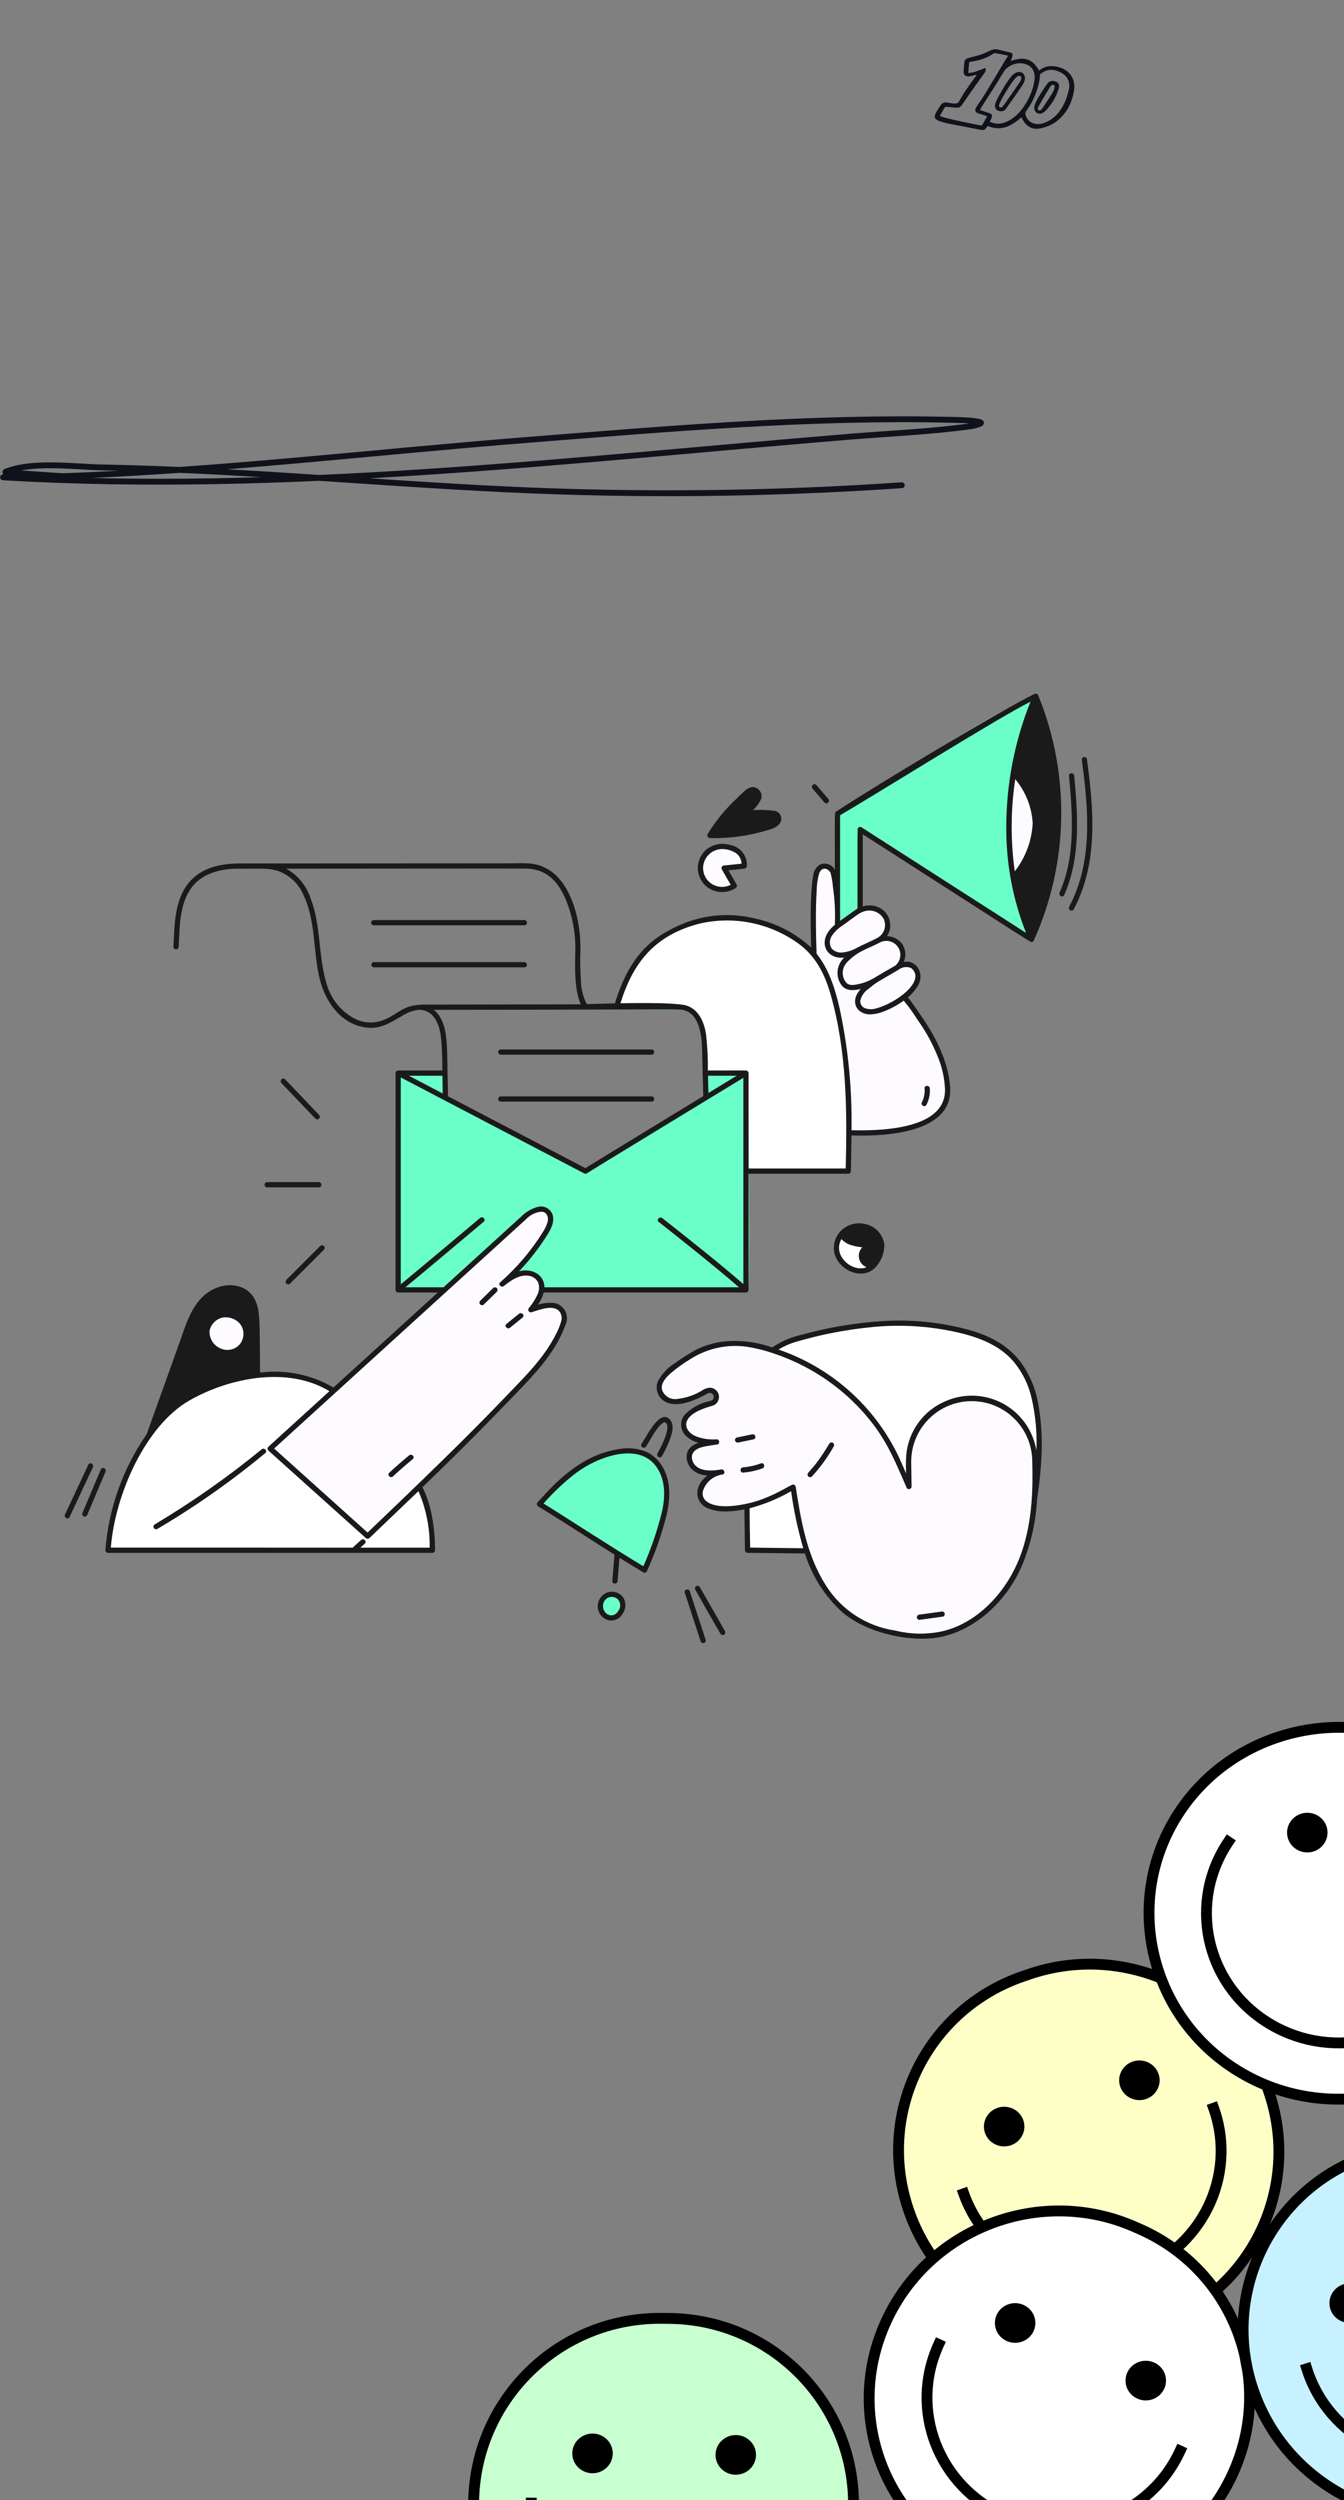 <svg width="436" height="811" viewBox="0 0 436 811" fill="none" xmlns="http://www.w3.org/2000/svg">
<rect x="0" y="0" width="436" height="811" fill="#808080" stroke="none"/>
<path d="M1 154.847C92.234 160.194 184.537 149.178 275.405 141.681C288.598 140.592 302.022 140.077 315.14 138.223C316.177 138.077 319.013 137.35 318.029 136.992C315.95 136.236 309.658 136.211 308.652 136.187C263.04 135.081 216.874 139.094 171.449 142.675C121.198 146.637 71.009 152.661 20.607 154.468C20.05 154.488 1.394 153.215 1.568 153.142C10.295 149.468 24.062 151.462 33.11 151.626C76.724 152.416 120.35 156.639 163.919 158.73C206.94 160.796 249.603 160.332 292.55 157.404" stroke="#10121B" stroke-width="1.902" stroke-linecap="round"/>
<path d="M411.363 677.826C400.139 646.351 365.409 629.607 333.792 640.427L331.933 641.064C300.316 651.884 283.785 686.172 295.01 717.647C306.235 749.122 340.965 765.866 372.581 755.046L374.441 754.409C406.058 743.589 422.588 709.302 411.363 677.826Z" fill="#FEFFC7" stroke="black" stroke-width="3.515" stroke-linecap="square"/>
<ellipse rx="6.552" ry="6.447" transform="matrix(0.946 -0.324 0.336 0.942 325.753 689.829)" fill="black"/>
<ellipse rx="6.552" ry="6.447" transform="matrix(0.946 -0.324 0.336 0.942 369.625 674.814)" fill="black"/>
<path d="M393.72 683.865C401.541 705.795 389.733 729.783 367.348 737.444C344.962 745.105 320.475 733.538 312.654 711.609" stroke="black" stroke-width="3.515" stroke-linecap="square"/>
<path d="M485.774 653.852C504.505 626.015 496.424 588.425 468.237 570.224C440.05 552.023 401.6 559.567 382.869 587.404C364.138 615.241 372.22 652.831 400.406 671.032C428.593 689.233 467.043 681.689 485.774 653.852Z" fill="white" stroke="black" stroke-width="3.515" stroke-linecap="square"/>
<ellipse rx="6.526" ry="6.474" transform="matrix(0.84 0.542 -0.558 0.83 424.094 594.467)" fill="black"/>
<path d="M470.169 643.777C457.119 663.172 430.49 668.531 410.691 655.746C390.893 642.962 385.422 616.876 398.473 597.481" stroke="black" stroke-width="3.515" stroke-linecap="square"/>
<path d="M399.855 802.558C413.827 772.156 400.337 736.565 369.724 723.063L368.2 722.391C337.587 708.889 301.443 722.589 287.471 752.991C273.498 783.392 286.988 818.983 317.602 832.485L319.125 833.157C349.739 846.659 385.883 832.959 399.855 802.558Z" fill="white" stroke="black" stroke-width="3.515" stroke-linecap="square"/>
<ellipse rx="6.544" ry="6.455" transform="matrix(0.915 0.404 -0.418 0.909 329.317 753.54)" fill="black"/>
<ellipse rx="6.544" ry="6.455" transform="matrix(0.915 0.404 -0.418 0.909 371.692 772.229)" fill="black"/>
<path d="M382.813 795.043C373.078 816.224 347.659 825.664 326.036 816.128C304.414 806.591 294.778 781.689 304.513 760.508" stroke="black" stroke-width="3.515" stroke-linecap="square"/>
<path d="M523.849 738.216C513.824 706.355 479.775 688.353 447.799 698.009L445.812 698.609C413.837 708.264 396.042 741.92 406.068 773.782C416.093 805.643 450.142 823.645 482.117 813.989L484.105 813.389C516.08 803.734 533.874 770.078 523.849 738.216Z" fill="#C7F1FF" stroke="black" stroke-width="3.515" stroke-linecap="square"/>
<ellipse rx="6.555" ry="6.444" transform="matrix(0.957 -0.289 0.3 0.954 437.842 747.1)" fill="black"/>
<path d="M505.989 743.61C512.974 765.808 500.267 789.351 477.606 796.193C454.946 803.036 430.914 790.587 423.929 768.389" stroke="black" stroke-width="3.515" stroke-linecap="square"/>
<path d="M276.895 813.053C277.255 779.715 250.52 752.408 217.181 752.062L214.67 752.036C181.331 751.69 154.012 778.437 153.652 811.776C153.292 845.115 180.027 872.421 213.366 872.767L215.877 872.793C249.216 873.139 276.535 846.392 276.895 813.053Z" fill="#C7FFD0" stroke="black" stroke-width="3.515" stroke-linecap="square"/>
<ellipse rx="6.567" ry="6.433" transform="matrix(1 0.01 -0.011 1 192.215 795.845)" fill="black"/>
<ellipse rx="6.567" ry="6.433" transform="matrix(1 0.01 -0.011 1 238.685 796.327)" fill="black"/>
<path d="M258.208 812.86C257.957 836.088 238.531 854.719 214.82 854.473C191.109 854.227 172.091 835.198 172.342 811.97" stroke="black" stroke-width="3.515" stroke-linecap="square"/>
<g clip-path="url(#clip0_520_89)">
<path d="M327.918 19.757C332.43 18.247 334.979 19.126 337.089 22.911C339.117 21.232 341.429 21.136 343.807 21.884C347.168 22.941 349.011 25.837 348.414 29.415C347.72 33.576 345.845 37.194 342.335 39.654C340.965 40.619 339.257 41.265 337.605 41.624C334.979 42.202 333.062 41.13 331.745 38.788C331.615 38.566 331.508 38.337 331.351 38.044C328.187 40.827 324.829 42.742 320.415 40.847C320.251 41.075 320.057 41.324 319.877 41.581C319.518 42.094 318.901 42.276 318.163 42.12C317.461 41.965 311.754 40.882 308.013 40.157C307.251 40.026 304.807 39.43 303.992 38.94C303.051 38.372 303.092 37.654 303.567 36.68C303.607 36.59 303.655 36.504 303.703 36.418C305.609 33.351 305.678 32.873 308.11 33.407C309.029 33.607 310.528 33.744 310.865 33.238C311.038 32.977 311.402 32.439 311.85 31.647C313.307 29.052 315.188 26.692 316.916 24.201C316.126 24.392 315.386 24.628 314.625 24.749C313.176 24.978 312.472 24.287 312.608 22.825C312.691 21.915 312.762 21.008 312.863 20.099C312.937 19.408 313.299 19.094 314.02 18.875C316.384 18.161 317.743 18.127 321.035 16.484C321.968 16.018 322.909 15.826 323.949 16.113C325.201 16.46 326.476 16.745 327.741 17.034C328.341 17.17 328.577 17.554 328.458 18.107C328.332 18.656 328.112 19.171 327.918 19.757ZM326.863 18.009C325.506 17.735 324.255 17.473 322.984 17.246C322.747 17.199 322.387 17.29 322.191 17.425C320.13 18.86 317.814 19.572 315.365 19.948C315.025 20.004 314.695 20.092 314.406 20.157L314.102 23.579C314.092 23.648 314.156 23.702 314.226 23.694C314.924 23.584 315.542 23.552 316.1 23.356C316.954 23.051 317.746 22.806 318.589 22.467C318.914 22.338 319.581 22.014 319.657 22.113C319.85 22.154 319.741 22.74 319.671 23.17C319.651 23.291 319.481 23.496 319.403 23.603C317.162 26.766 314.878 29.905 312.705 33.114C312.349 33.639 311.927 34.417 311.393 34.702C310.684 35.087 309.826 34.892 308.992 34.824C308.349 34.767 307.651 34.69 307.008 34.633C306.58 34.593 306.425 34.956 306.311 35.146C305.843 35.871 305.451 36.647 304.97 37.514C304.938 37.572 304.953 37.646 305.014 37.67C306.906 38.485 314.235 39.905 318.033 40.68C318.233 40.725 318.586 40.612 318.681 40.458C319.194 39.618 319.661 38.742 320.189 37.789C320.217 37.739 320.191 37.668 320.133 37.654C319.09 37.32 318.163 37.031 317.24 36.735C316.429 36.473 316.14 35.675 316.59 34.949C317.585 33.374 318.702 31.866 319.669 30.274C321.811 26.766 323.889 23.222 326.002 19.697C326.29 19.211 326.622 18.748 326.962 18.252C327.021 18.163 326.972 18.032 326.863 18.009ZM321.111 39.49C322.865 40.35 324.683 40.299 326.407 39.558C328.754 38.554 330.532 36.868 331.974 34.791C333.823 32.132 335.142 29.245 335.581 26.02C335.919 23.518 334.996 21.666 333.06 20.93C329.926 19.736 326.754 21.333 325.539 23.406C323.347 27.139 320.933 30.75 318.616 34.405C318.364 34.809 318.151 35.243 317.905 35.688C318.545 35.902 319.131 36.096 319.71 36.286C320.951 36.702 321.528 36.862 321.778 37.273C322.049 37.714 321.173 39.328 321.111 39.49ZM346.786 28.887C347.198 26.622 346.322 24.702 344.285 23.592C342.169 22.438 339.93 22.199 337.842 23.768C337.698 23.876 337.376 24.101 337.376 24.101C337.376 24.101 337.354 24.716 337.341 24.925C337.226 26.333 336.942 27.319 336.609 28.493C335.837 31.205 334.592 33.721 332.924 36.002C332.586 36.46 332.536 36.855 332.735 37.425C333.791 40.372 336.629 40.68 338.848 39.839C341.694 38.764 345.235 35.994 346.786 28.887Z" fill="#10121B"/>
<path d="M328.156 24.688C328.493 24.265 328.97 23.93 329.454 23.664C331.002 22.817 332.474 23.661 332.501 25.438C332.513 25.941 332.065 27.071 331.798 27.467C329.883 30.295 328.297 32.564 326.297 35.327C325.821 35.981 325.047 36.246 324.19 36.033C323.122 35.778 322.573 34.893 322.839 33.822C322.909 33.542 322.981 33.244 323.098 32.981C323.645 31.775 326.156 27.01 328.156 24.688ZM330.796 24.642C329.968 24.09 327.825 27.363 327.112 28.514C326.024 30.273 325.079 31.708 324.249 33.61C323.993 34.19 324.01 34.499 324.284 34.782C324.915 35.132 325.455 34.344 325.583 34.162C327.341 31.669 329.127 29.191 330.828 26.647C331.141 26.184 331.809 24.895 330.796 24.642Z" fill="#10121B"/>
<path d="M339.833 35.239C339.584 35.57 339.256 35.857 338.943 36.133C338.223 36.774 337.431 37.188 336.465 36.681C335.722 36.297 335.325 35.289 335.643 34.191C335.927 33.205 336.587 32.015 337.12 31.139C338.038 29.651 338.788 28.417 339.849 27.028C340.401 26.303 341.234 26.118 342.139 26.329C343.167 26.571 343.789 27.394 343.521 28.417C342.533 32.144 340.708 34.066 339.833 35.239ZM336.84 35.735C337.549 36.129 338.082 35.252 338.379 34.818C339.424 33.288 340.43 31.727 341.407 30.151C341.73 29.636 341.983 29.045 342.122 28.457C342.238 27.959 342.09 27.398 341.375 27.555C341.097 27.617 340.813 27.909 340.652 28.166C339.424 30.195 338.196 32.223 337.041 34.291C336.822 34.685 336.34 35.318 336.84 35.735Z" fill="#10121B"/>
</g>
<path d="M82.582 421.834C80.35 417.21 74.829 416.086 70.15 418.021C63.299 420.86 61.051 428.023 58.668 434.976C57.993 436.942 48.358 463.727 47.779 465.328C50.532 461.348 53.904 457.834 57.767 454.919C65.67 449.677 74.73 446.436 84.164 445.474C83.963 427.99 84.221 425.227 82.582 421.834ZM78.694 437.287C77.654 438.341 76.305 439.036 74.843 439.271C73.381 439.506 71.882 439.269 70.564 438.594C69.602 438.17 68.751 437.531 68.077 436.725C67.402 435.919 66.922 434.969 66.674 433.948C66.427 432.927 66.417 431.863 66.647 430.838C66.876 429.812 67.339 428.854 67.999 428.036C68.659 427.218 69.498 426.564 70.451 426.123C71.405 425.681 72.448 425.466 73.498 425.492C74.549 425.519 75.579 425.787 76.509 426.275C77.439 426.764 78.244 427.46 78.862 428.31C79.904 429.583 80.459 431.185 80.428 432.83C80.397 434.474 79.782 436.054 78.694 437.287Z" fill="#1B1A1B"/>
<path d="M308 352.615C307.275 342.966 302.375 334.828 296.796 326.981C296.032 325.757 295.16 324.603 294.191 323.533C291.81 325.45 289.135 326.968 286.269 328.031C285.074 328.488 283.814 328.756 282.537 328.824C281.837 328.868 281.136 328.771 280.474 328.541C279.812 328.311 279.203 327.951 278.682 327.482C278.151 326.922 277.797 326.218 277.664 325.457C277.532 324.697 277.627 323.914 277.937 323.208C279.426 319.762 281.617 320.182 278.026 320.837C277.176 321.081 276.274 321.085 275.422 320.849C274.569 320.612 273.799 320.144 273.195 319.497C272.17 318.09 271.74 316.335 271.999 314.613C272.258 312.891 273.184 311.34 274.578 310.296C268.138 311.596 264.82 304.968 271.052 300.121C271.052 298.278 271.052 287.104 271.052 283.36C270.957 282.828 270.745 282.324 270.431 281.884C270.116 281.444 269.708 281.08 269.235 280.818C268.763 280.556 268.238 280.402 267.698 280.368C267.159 280.334 266.618 280.421 266.116 280.622C265.536 280.999 265.046 281.5 264.683 282.089C264.319 282.678 264.09 283.34 264.014 284.028C262.936 290.216 263.18 301.691 263.386 307.933C268.343 313.131 270.63 320.401 272.228 327.421C275.045 340.789 276.316 354.437 276.017 368.095C289.852 368.57 309.044 366.494 308 352.615ZM300.352 358.288C299.975 359.008 298.892 358.372 299.263 357.654C299.993 356.235 300.304 354.638 300.159 353.05C300.089 352.242 301.352 352.249 301.419 353.05C301.567 354.862 301.197 356.678 300.352 358.288Z" fill="#FDFBFF"/>
<path d="M310.254 239.336C301.896 244.475 276.065 260.71 271.355 263.432C271.262 263.491 271.185 263.571 271.131 263.666C271.076 263.761 271.046 263.868 271.043 263.977C271.06 269.955 271.043 298.278 271.043 300.121C272.907 298.6 275.336 297.095 277.074 295.692C277.844 295.077 278.721 294.61 279.66 294.313V270.242C343.773 311.384 334.136 305.28 333.98 304.911C333.738 304.338 333.528 303.751 333.302 303.171C327.121 287.278 324.908 271.286 328.127 250.834C328.155 250.097 328.968 245.778 329.231 244.519C330.441 238.553 332.285 232.735 334.733 227.162C335.453 225.528 335.443 225.423 335.676 225.302C326.972 229.547 318.507 234.263 310.254 239.336Z" fill="#6AFFC9"/>
<path d="M334.231 260.592C333.345 257.879 331.955 255.357 330.134 253.159C328.815 251.602 328.153 251.458 328.133 250.834C326.257 262.111 326.233 273.618 328.062 284.902C328.044 284.792 328.055 284.679 328.093 284.574C328.232 283.851 338.421 273.348 334.231 260.592Z" fill="#FDFBFF"/>
<path d="M273.229 300.028C271.836 300.904 270.635 302.054 269.7 303.407C269.261 304.043 269.015 304.793 268.995 305.566C268.974 306.339 269.178 307.101 269.583 307.759C270.043 308.279 270.622 308.68 271.271 308.928C271.919 309.177 272.618 309.266 273.308 309.187C275.065 308.998 276.761 308.437 278.284 307.542C280.378 306.449 282.574 305.587 284.657 304.471C285.799 303.878 286.666 302.864 287.073 301.644C287.481 300.424 287.398 299.093 286.842 297.933C286.201 296.814 285.192 295.952 283.986 295.495C282.78 295.038 281.453 295.013 280.231 295.426C278.908 295.925 277.685 296.659 276.623 297.593C275.493 298.413 274.356 299.21 273.229 300.028Z" fill="#FDFBFF"/>
<path d="M281.732 320.506C280.352 321.411 279.345 322.784 278.899 324.373C278.792 324.979 278.904 325.603 279.216 326.134C279.528 326.665 280.019 327.067 280.6 327.269C281.695 327.633 282.872 327.677 283.991 327.396C290.844 325.753 300.939 318.164 295.755 313.87C295.038 313.538 294.242 313.415 293.458 313.513C292.673 313.611 291.932 313.927 291.319 314.425C283.77 318.858 284.616 318.169 281.732 320.506Z" fill="#FDFBFF"/>
<path d="M274.652 311.969C273.739 312.89 273.207 314.121 273.162 315.417C273.117 316.713 273.563 317.978 274.411 318.959C275.637 320.159 277.456 319.69 278.951 319.35C280.681 318.95 282.335 318.269 283.845 317.334C286.065 315.971 288.346 314.706 290.593 313.397C291.497 312.643 292.09 311.579 292.255 310.413C292.42 309.247 292.146 308.061 291.485 307.086C290.825 306.11 289.826 305.414 288.682 305.134C287.538 304.853 286.331 305.007 285.294 305.566C281.456 307.61 278.217 308.213 274.652 311.969Z" fill="#FDFBFF"/>
<path d="M341.824 242.283C340.651 236.529 338.884 230.912 336.552 225.522C336.46 225.382 336.319 225.281 336.157 225.24C335.994 225.199 335.822 225.221 335.676 225.302C335.441 225.43 335.456 225.521 334.733 227.162C331.622 234.3 329.467 241.817 328.323 249.518C328.21 249.948 328.144 250.39 328.127 250.834C328.13 250.951 328.159 251.066 328.211 251.17C328.499 251.528 328.828 251.851 329.19 252.132C331.687 254.704 333.493 257.865 334.441 261.321C335.389 264.778 335.448 268.417 334.612 271.903C333.413 276.45 331.23 280.679 328.218 284.29C328.089 284.467 328.031 284.685 328.055 284.902C329.209 291.147 330.966 297.265 333.301 303.171C333.527 303.751 333.738 304.338 333.979 304.911C334.186 305.399 334.912 305.559 335.131 305.061C339.497 295.356 342.301 285.022 343.438 274.441C344.548 263.702 344.003 252.857 341.824 242.283Z" fill="#1B1A1B"/>
<path d="M348.272 251.659C348.201 250.859 346.941 250.852 347.013 251.659C348.146 264.522 349.206 277.821 343.932 289.629C343.604 290.363 344.687 291.002 345.019 290.263C350.426 278.229 349.413 264.601 348.272 251.659Z" fill="#1B1A1B"/>
<path d="M352.378 246.241C352.356 246.161 352.319 246.086 352.268 246.021C352.217 245.956 352.154 245.901 352.082 245.86C352.01 245.819 351.931 245.793 351.849 245.783C351.767 245.773 351.683 245.779 351.604 245.801C351.444 245.848 351.309 245.955 351.227 246.099C351.145 246.244 351.123 246.414 351.164 246.575C353.344 262.656 354.749 279.622 347.046 294.217C346.668 294.933 347.747 295.571 348.132 294.853C356.042 279.928 354.603 262.663 352.378 246.241Z" fill="#1B1A1B"/>
<path d="M263.766 255.676L267.652 260.191C268.178 260.807 269.07 259.912 268.542 259.301L264.658 254.79C264.127 254.17 263.241 255.065 263.766 255.676Z" fill="#1B1A1B"/>
<path d="M136.759 482.406C136.444 482.709 124.986 493.708 119.705 498.743C119.584 498.857 119.425 498.92 119.26 498.92C119.094 498.92 118.935 498.857 118.814 498.743L118.757 498.692C118.581 498.541 99.522 481.414 87.204 470.351C87.087 470.232 87.022 470.072 87.022 469.905C87.022 469.738 87.087 469.578 87.204 469.459L108.196 450.351C100.951 446.096 92.492 444.379 84.16 445.474C74.726 446.439 65.668 449.68 57.763 454.918C44.495 464.522 35.335 486.278 34.411 502.879C34.413 503.045 34.48 503.204 34.597 503.322C34.715 503.439 34.874 503.506 35.04 503.508H140.258C140.425 503.506 140.583 503.439 140.701 503.322C140.819 503.204 140.885 503.045 140.887 502.879C140.968 496.414 139.808 488.019 136.759 482.406ZM50.285 494.689C62.451 487.439 74.058 479.29 85.01 470.311C85.632 469.801 86.528 470.687 85.9 471.201C74.915 480.312 63.217 488.53 50.921 495.777C50.777 495.852 50.609 495.87 50.453 495.825C50.297 495.781 50.164 495.677 50.082 495.537C50 495.397 49.975 495.23 50.013 495.072C50.051 494.914 50.148 494.777 50.285 494.689ZM115.292 503.212C114.693 503.757 113.801 502.861 114.402 502.322L117.288 499.694C117.888 499.151 118.779 500.044 118.178 500.586L115.292 503.212Z" fill="white"/>
<path d="M78.868 428.31C78.251 427.46 77.445 426.764 76.515 426.275C75.585 425.787 74.555 425.519 73.504 425.492C72.454 425.466 71.411 425.681 70.458 426.122C69.504 426.564 68.665 427.218 68.005 428.036C67.345 428.854 66.882 429.812 66.653 430.838C66.423 431.863 66.433 432.927 66.681 433.948C66.929 434.969 67.409 435.919 68.083 436.725C68.757 437.531 69.608 438.17 70.57 438.594C71.951 439.349 73.553 439.595 75.097 439.289C76.641 438.983 78.029 438.144 79.017 436.92C80.006 435.695 80.532 434.162 80.505 432.588C80.478 431.014 79.898 429.5 78.868 428.31Z" fill="#FDFBFF"/>
<path d="M272.226 327.421C270.538 319.982 268.053 312.228 262.439 306.994C257.298 302.488 251.069 299.401 244.369 298.04C236.608 296.238 228.477 296.937 221.137 300.035C210.496 304.62 204.018 311.17 199.645 325.695C204.472 325.599 217.006 325.369 221.698 326.188C226.271 326.983 228.253 331.463 228.835 335.602C229.283 339.541 229.481 343.503 229.425 347.466C242.795 347.466 242.042 347.433 242.217 347.512C242.333 347.561 242.433 347.641 242.505 347.745C242.577 347.848 242.619 347.969 242.625 348.095V380.525H275.175C275.341 380.522 275.499 380.454 275.616 380.337C275.734 380.219 275.801 380.061 275.804 379.894C276.228 361.869 276.282 345.296 272.226 327.421Z" fill="white"/>
<path d="M242.627 348.102C242.626 348.008 242.602 347.916 242.559 347.832C242.516 347.748 242.454 347.675 242.378 347.619C242.457 347.682 242.519 347.764 242.559 347.856C242.6 347.948 242.618 348.049 242.612 348.149C242.606 348.25 242.576 348.348 242.524 348.434C242.472 348.521 242.401 348.594 242.315 348.647C239.119 350.618 204.954 371.072 190.249 380.439C189.913 380.651 189.633 380.455 189.065 380.155C186.761 378.929 128.846 348.647 128.846 348.647C128.754 348.606 128.675 348.539 128.62 348.455C128.564 348.37 128.535 348.272 128.534 348.171C128.534 423.738 128.443 418.191 128.718 417.969C129.081 417.682 153.64 397.168 155.878 395.255C156.493 394.73 157.386 395.62 156.769 396.145C155.979 396.818 130.044 418.508 129.61 418.861C129.531 418.922 129.439 418.966 129.341 418.988C129.244 419.01 129.142 419.011 129.044 418.99C128.946 418.969 128.854 418.927 128.774 418.866C128.694 418.806 128.628 418.728 128.581 418.64C128.628 418.757 128.707 418.858 128.811 418.93C128.914 419.002 129.037 419.042 129.163 419.045H142.589L169.184 394.835C170.646 393.335 172.482 392.253 174.502 391.701C175.425 391.446 176.411 391.553 177.258 392.001C178.105 392.449 178.749 393.203 179.058 394.11C179.247 395.143 179.218 396.205 178.97 397.227C178.723 398.249 178.264 399.207 177.623 400.04C174.773 404.662 171.424 408.958 167.635 412.848C172.519 410.989 177.367 414.01 176.239 419.045H241.968C241.132 418.869 237.891 415.015 213.831 396.205C213.191 395.706 214.089 394.821 214.721 395.313C222.71 401.546 234.895 411.275 242.452 417.969C242.56 418.064 242.63 418.196 242.648 418.339C243.426 418.244 242.808 364.497 242.627 348.102Z" fill="#6AFFC9"/>
<path d="M179.89 422.901C177.88 422.678 175.845 422.932 173.95 423.64C175.323 421.971 176.172 419.934 176.389 417.785C176.526 413.363 171.9 411.221 167.628 412.848C171.416 408.957 174.766 404.662 177.616 400.04C178.257 399.207 178.716 398.249 178.964 397.227C179.211 396.206 179.241 395.143 179.051 394.11C178.742 393.203 178.098 392.449 177.251 392.001C176.404 391.553 175.419 391.446 174.495 391.701C172.475 392.252 170.638 393.335 169.177 394.835L87.197 469.467C87.08 469.585 87.015 469.746 87.015 469.912C87.015 470.079 87.08 470.239 87.197 470.358L118.82 498.743C118.94 498.857 119.099 498.92 119.265 498.92C119.43 498.92 119.59 498.857 119.71 498.743C148.92 470.835 156.682 462.848 165.079 454.121C172.981 445.901 179.887 439.15 183.375 429.341C183.63 428.691 183.739 427.995 183.697 427.299C183.654 426.603 183.46 425.925 183.128 425.312C182.796 424.699 182.334 424.165 181.775 423.749C181.216 423.332 180.573 423.043 179.89 422.901ZM155.902 422.126L160.141 417.969C160.719 417.401 161.611 418.291 161.031 418.861L156.792 423.016C156.212 423.586 155.322 422.696 155.902 422.126ZM164.43 429.631L168.501 426.324C169.125 425.818 170.022 426.704 169.391 427.214L165.322 430.521C164.698 431.033 163.801 430.146 164.43 429.631ZM133.752 473.151C131.554 474.96 129.412 476.835 127.327 478.774C126.735 479.326 125.843 478.438 126.437 477.884C128.521 475.946 130.662 474.071 132.86 472.261C133.482 471.749 134.378 472.636 133.752 473.151Z" fill="#FDFBFF"/>
<path d="M241.918 347.466C241.732 347.493 194.147 376.571 189.915 379.16L129.483 347.559C128.726 347.167 128.168 348.297 128.846 348.647C191.839 381.233 189.624 380.854 190.25 380.439L242.316 348.647C242.442 348.574 242.54 348.458 242.591 348.321C242.643 348.184 242.645 348.033 242.599 347.895C242.552 347.756 242.459 347.637 242.335 347.559C242.211 347.481 242.063 347.449 241.918 347.466Z" fill="#1B1A1B"/>
<path d="M162.429 341.91H211.411C211.572 341.902 211.724 341.832 211.835 341.715C211.946 341.598 212.008 341.442 212.008 341.281C212.008 341.119 211.946 340.964 211.835 340.847C211.724 340.73 211.572 340.66 211.411 340.651H162.429C162.267 340.66 162.115 340.73 162.004 340.847C161.893 340.964 161.831 341.119 161.831 341.281C161.831 341.442 161.893 341.598 162.004 341.715C162.115 341.832 162.267 341.902 162.429 341.91Z" fill="#1B1A1B"/>
<path d="M211.411 357.131C211.572 357.123 211.724 357.053 211.835 356.935C211.946 356.818 212.008 356.663 212.008 356.502C212.008 356.34 211.946 356.185 211.835 356.068C211.724 355.951 211.572 355.881 211.411 355.872H162.429C162.267 355.881 162.115 355.951 162.004 356.068C161.893 356.185 161.831 356.34 161.831 356.502C161.831 356.663 161.893 356.818 162.004 356.935C162.115 357.053 162.267 357.123 162.429 357.131H211.411Z" fill="#1B1A1B"/>
<path d="M170.127 313.577C170.288 313.568 170.44 313.498 170.551 313.381C170.662 313.264 170.724 313.109 170.724 312.947C170.724 312.786 170.662 312.63 170.551 312.513C170.44 312.396 170.288 312.326 170.127 312.318H121.292C121.131 312.326 120.979 312.396 120.867 312.513C120.756 312.63 120.694 312.786 120.694 312.947C120.694 313.109 120.756 313.264 120.867 313.381C120.979 313.498 121.131 313.568 121.292 313.577H170.127Z" fill="#1B1A1B"/>
<path d="M121.292 299.933H170.127C170.294 299.933 170.454 299.867 170.572 299.749C170.69 299.631 170.756 299.471 170.756 299.304C170.756 299.137 170.69 298.978 170.572 298.86C170.454 298.742 170.294 298.676 170.127 298.676H121.292C121.125 298.676 120.965 298.742 120.847 298.86C120.729 298.978 120.663 299.137 120.663 299.304C120.663 299.471 120.729 299.631 120.847 299.749C120.965 299.867 121.125 299.933 121.292 299.933Z" fill="#1B1A1B"/>
<path d="M129.61 418.861C130.054 418.51 155.988 396.818 156.77 396.145C157.387 395.62 156.493 394.733 155.878 395.255C153.632 397.168 129.069 417.68 128.718 417.969C128.107 418.454 128.965 419.369 129.61 418.861Z" fill="#1B1A1B"/>
<path d="M300.351 358.288C301.196 356.678 301.566 354.862 301.418 353.05C301.351 352.249 300.088 352.242 300.158 353.05C300.303 354.638 299.993 356.235 299.263 357.653C298.886 358.372 299.969 359.008 300.351 358.288Z" fill="#1B1A1B"/>
<path d="M214.712 395.313C214.082 394.821 213.183 395.705 213.822 396.205C219.403 400.56 234.372 412.477 241.553 418.861C241.618 418.917 241.693 418.961 241.774 418.988C241.856 419.016 241.942 419.027 242.027 419.021C242.113 419.016 242.197 418.993 242.274 418.955C242.351 418.917 242.42 418.864 242.476 418.799C242.529 418.743 242.57 418.676 242.596 418.604C242.623 418.531 242.635 418.454 242.632 418.377C242.629 418.3 242.611 418.224 242.578 418.154C242.546 418.084 242.5 418.021 242.443 417.969C236.205 412.307 221.43 400.562 214.712 395.313Z" fill="#1B1A1B"/>
<path d="M241.684 347.466C240.967 347.452 238.169 347.466 229.418 347.466C229.498 343.5 229.301 339.534 228.828 335.595C228.246 331.456 226.264 326.976 221.691 326.181C218.3 325.59 190.743 325.879 190.224 325.942C190.165 325.767 188.735 324.514 188.211 317.722C187.986 314.744 187.931 311.756 188.046 308.772C188.365 299.86 185.647 287.29 178.127 282.468C174.649 280.238 171.643 280.117 166.946 280.258C165.369 280.307 78.871 280.303 77.726 280.303C71.743 280.303 65.285 281.67 61.349 286.543C56.721 292.267 56.832 300.236 56.481 307.107C56.439 307.917 57.708 307.915 57.741 307.107C57.762 302.792 58.194 298.487 59.033 294.254C59.469 291.983 60.421 289.843 61.815 287.998C63.208 286.152 65.007 284.652 67.072 283.611C70.413 282.1 74.063 281.398 77.726 281.563H85.994C91.701 281.913 95.891 284.296 98.756 290.459C104.577 302.982 99.751 317.892 109.704 328.398C112.344 331.2 115.942 332.907 119.783 333.178C123.78 333.44 127.021 331.226 130.357 329.339C131.915 328.327 133.67 327.657 135.505 327.374C136.348 327.291 137.199 327.388 138.002 327.66C138.804 327.932 139.539 328.372 140.158 328.95C143.52 332.104 143.625 337.969 143.722 347.475H129.292C130.084 347.843 134.614 350.252 145.12 355.742C144.994 350.688 144.932 345.632 144.806 340.578C144.685 335.746 144.062 330.024 140.058 327.353C169.024 327.328 221.021 327.2 222.525 327.687C226.87 329.099 227.904 335.548 227.973 340.138C228.027 343.875 228.367 355.581 228.365 355.69C243.199 346.62 242.138 347.482 241.684 347.466ZM124.167 331.217C117.393 333.789 108.747 329.054 105.705 319.059C102.961 310.073 103.988 300.356 100.578 291.554C99.894 289.378 98.766 287.367 97.266 285.648C95.766 283.93 93.926 282.54 91.863 281.568C91.863 281.568 167.734 281.487 170.475 281.529C178.885 281.661 182.833 287.815 185.211 295.895C187.664 304.236 186.523 309.32 186.832 315.758C186.786 319.268 187.442 322.752 188.759 326.005C144.953 326.091 137.566 326.077 136.28 326.095C131.328 326.167 128.488 329.578 124.167 331.217Z" fill="#6AFFC9"/>
<path d="M103.368 361.832L92.349 350.289C91.788 349.7 90.898 350.592 91.457 351.179L102.478 362.722C103.039 363.302 103.926 362.412 103.368 361.832Z" fill="#1B1A1B"/>
<path d="M86.654 384.938H103.449C103.611 384.929 103.763 384.859 103.874 384.742C103.985 384.625 104.047 384.47 104.047 384.308C104.047 384.147 103.985 383.992 103.874 383.874C103.763 383.757 103.611 383.687 103.449 383.679H86.654C86.493 383.687 86.341 383.757 86.23 383.874C86.119 383.992 86.057 384.147 86.057 384.308C86.057 384.47 86.119 384.625 86.23 384.742C86.341 384.859 86.493 384.929 86.654 384.938Z" fill="#1B1A1B"/>
<path d="M93.922 416.235L104.942 405.216C105.051 405.096 105.109 404.939 105.105 404.777C105.101 404.615 105.035 404.461 104.92 404.347C104.806 404.233 104.651 404.167 104.49 404.163C104.328 404.159 104.171 404.218 104.051 404.327L93.032 415.345C92.914 415.463 92.848 415.623 92.848 415.79C92.848 415.957 92.914 416.117 93.032 416.235C93.15 416.353 93.31 416.419 93.477 416.419C93.644 416.419 93.804 416.353 93.922 416.235Z" fill="#1B1A1B"/>
<path d="M236.672 274.285C235.47 273.926 234.201 273.853 232.965 274.071C231.73 274.288 230.562 274.791 229.556 275.54C228.726 276.196 228.039 277.016 227.539 277.949C227.039 278.881 226.736 279.906 226.649 280.961C226.561 282.015 226.691 283.076 227.03 284.079C227.37 285.081 227.911 286.003 228.622 286.787C229.892 288.084 231.571 288.903 233.375 289.104C235.18 289.304 236.998 288.875 238.522 287.889C238.663 287.802 238.765 287.664 238.807 287.503C238.849 287.343 238.828 287.172 238.748 287.027C237.835 285.377 236.887 283.744 235.925 282.122C237.716 281.946 241.282 281.654 241.604 281.505C241.726 281.465 241.833 281.389 241.912 281.287C241.99 281.185 242.036 281.062 242.044 280.934C242.158 279.351 241.667 277.784 240.67 276.55C239.672 275.315 238.243 274.506 236.672 274.285Z" fill="#FDFBFF"/>
<path d="M253.137 264.821C252.979 264.353 252.68 263.946 252.281 263.655C251.881 263.365 251.402 263.205 250.908 263.199C248.511 262.906 246.091 262.854 243.683 263.043C244.966 261.956 245.999 260.605 246.711 259.082C246.836 258.683 246.867 258.26 246.802 257.847C246.738 257.433 246.58 257.04 246.34 256.697C246.1 256.354 245.785 256.071 245.419 255.869C245.052 255.667 244.645 255.551 244.227 255.531C243.249 255.61 242.338 256.058 241.679 256.784C240.822 257.516 240.026 258.324 239.226 259.112C235.534 262.506 232.339 266.403 229.736 270.689C229.688 270.785 229.665 270.893 229.668 271.001C229.672 271.109 229.702 271.214 229.756 271.308C229.809 271.401 229.885 271.48 229.977 271.537C230.069 271.595 230.173 271.629 230.281 271.636C236.823 271.798 243.348 270.868 249.585 268.886C250.639 268.641 251.614 268.134 252.42 267.413C252.747 267.075 252.984 266.661 253.109 266.208C253.235 265.756 253.244 265.279 253.137 264.821Z" fill="#1B1A1B"/>
<path d="M283.475 411.226C282.878 411.296 282.273 411.228 281.706 411.028C278.744 410.189 277.903 406.898 280.339 404.37C278.252 404.357 276.202 403.814 274.381 402.794C273.616 402.371 273.009 401.709 272.655 400.909C272.567 400.736 272.521 400.545 272.521 400.352C272.521 400.158 272.567 399.967 272.655 399.794C272.641 399.808 272.62 399.808 272.608 399.824C266.065 408.02 278.031 416.795 283.717 411.084C283.645 411.144 283.563 411.192 283.475 411.226Z" fill="white"/>
<path d="M286.684 403.845C286.508 402.307 285.865 400.86 284.842 399.699C283.818 398.538 282.463 397.719 280.959 397.352C279.673 396.988 278.317 396.943 277.01 397.221C275.702 397.5 274.482 398.093 273.456 398.95C273.153 399.198 272.885 399.486 272.661 399.807C272.574 399.98 272.529 400.17 272.529 400.364C272.529 400.557 272.574 400.748 272.661 400.921C273.015 401.721 273.621 402.383 274.387 402.806C276.208 403.826 278.257 404.368 280.344 404.383C277.891 406.928 278.783 410.206 281.711 411.04C282.278 411.241 282.883 411.309 283.481 411.238C283.868 411.014 284.192 410.695 284.423 410.311C285.903 408.482 286.702 406.197 286.684 403.845Z" fill="#1B1A1B"/>
<path d="M336.48 454.833C335.842 450.708 334.279 446.781 331.907 443.346C329.535 439.911 326.417 437.057 322.785 434.999C319.255 433.154 315.497 431.782 311.609 430.917C294.8 426.888 276.915 428.55 260.248 433.147C256.773 433.901 253.477 435.32 250.542 437.326C259.697 440.16 268.14 444.92 275.304 451.284C282.468 457.649 288.188 465.472 292.08 474.228C292.792 475.838 293.482 477.455 294.183 479.072C294.138 476.122 294.025 474.268 294.208 472.038C294.662 467.371 296.658 462.989 299.88 459.582C303.103 456.176 307.368 453.94 312.004 453.227C316.639 452.514 321.379 453.365 325.477 455.645C329.575 457.926 332.796 461.506 334.632 465.821C335.698 468.471 336.277 471.293 336.338 474.149C336.526 478.236 336.481 482.331 336.205 486.413C337.877 475.204 338.46 465.195 336.48 454.833Z" fill="white"/>
<path d="M256.804 483.384C252.12 486.17 247.022 488.191 241.701 489.372C241.719 492.734 241.876 501.744 241.894 502.888C241.897 503.054 241.964 503.212 242.081 503.329C242.199 503.447 242.357 503.514 242.523 503.517C243.32 503.529 261.272 503.725 261.272 503.725C259.183 497.09 257.688 490.283 256.804 483.384Z" fill="white"/>
<path d="M336.339 474.149C336.278 471.293 335.699 468.471 334.632 465.821C332.797 461.505 329.577 457.923 325.479 455.642C321.381 453.36 316.639 452.508 312.003 453.221C307.367 453.934 303.101 456.171 299.879 459.579C296.656 462.987 294.661 467.37 294.208 472.038C294.033 474.256 294.136 476.068 294.184 479.072C293.483 477.455 292.792 475.838 292.081 474.228C287.265 463.337 279.616 453.937 269.931 447.007C260.798 440.465 246.192 434.008 235.007 435.358C231.811 435.714 228.702 436.629 225.822 438.062C224.639 438.683 223.491 439.369 222.382 440.117C219.143 442.238 214.981 444.871 213.621 448.207C213.197 449.262 213.145 450.431 213.473 451.52C213.801 452.609 214.489 453.554 215.426 454.2C216.468 454.791 217.623 455.155 218.816 455.267C220.009 455.38 221.211 455.239 222.346 454.854C224.87 454.134 227.296 453.104 229.567 451.788C229.764 451.687 229.982 451.63 230.204 451.621C230.426 451.613 230.647 451.653 230.852 451.738C231.057 451.824 231.241 451.954 231.391 452.118C231.541 452.282 231.653 452.477 231.72 452.688C231.787 452.9 231.807 453.124 231.778 453.345C231.749 453.565 231.673 453.776 231.554 453.964C231.435 454.152 231.277 454.312 231.09 454.432C230.903 454.552 230.693 454.63 230.473 454.661C227.356 455.302 224.499 456.849 222.26 459.109C221.529 460 221.145 461.126 221.181 462.278C221.216 463.43 221.667 464.531 222.451 465.376C223.793 466.784 225.57 467.7 227.495 467.979C225.149 468.629 223.024 469.836 222.971 472.473C222.912 475.489 225.391 478.41 230.141 478.475C224.68 482.103 225.822 487.772 230.034 489.184C233.521 490.616 238.002 490.099 241.71 489.359C247.029 488.181 252.127 486.162 256.812 483.38C258.785 497.809 262.484 513.604 273.507 522.916C281.03 529.272 293.549 532.106 302.502 531.2C315.21 529.913 326.286 519.617 331.361 507.725C335.854 497.171 336.828 485.708 336.339 474.149ZM297.669 524.769C297.625 524.608 297.647 524.436 297.729 524.291C297.812 524.146 297.948 524.04 298.109 523.995L305.468 522.986C305.629 522.944 305.8 522.967 305.945 523.049C306.09 523.131 306.197 523.266 306.244 523.425C306.288 523.586 306.266 523.758 306.184 523.903C306.101 524.048 305.965 524.155 305.805 524.2L298.445 525.209C298.284 525.251 298.113 525.228 297.968 525.146C297.823 525.064 297.716 524.929 297.669 524.769ZM270.313 469.035C268.349 472.549 265.978 475.819 263.25 478.778C262.703 479.379 261.815 478.485 262.36 477.888C264.96 474.963 267.26 471.784 269.225 468.399C269.313 468.263 269.45 468.166 269.608 468.128C269.767 468.09 269.933 468.115 270.073 468.197C270.214 468.279 270.317 468.412 270.362 468.568C270.406 468.724 270.389 468.892 270.313 469.035ZM239.067 466.514L244.056 465.476C244.848 465.311 245.183 466.527 244.391 466.69L239.402 467.728C238.61 467.893 238.273 466.679 239.067 466.514ZM241.067 476.203C243.075 476.037 245.051 475.599 246.942 474.903C247.706 474.622 248.032 475.842 247.276 476.117C245.277 476.844 243.188 477.296 241.067 477.462C240.25 477.527 240.264 476.269 241.067 476.203Z" fill="#FDFBFF"/>
<path d="M208.31 468.485C207.867 469.166 208.957 469.797 209.398 469.119C210.975 466.694 213.041 462.359 215.199 461.25C215.32 461.175 215.462 461.138 215.604 461.145C215.746 461.153 215.883 461.203 215.996 461.29C217.13 462.12 216.687 464.026 216.359 465.118C215.643 467.363 214.682 469.521 213.493 471.555C213.095 472.256 214.183 472.899 214.579 472.191C215.762 470.146 216.736 467.987 217.487 465.747C217.858 464.949 218.027 464.072 217.978 463.194C217.93 462.316 217.666 461.463 217.211 460.71C214.239 457.233 210.314 465.396 208.31 468.485Z" fill="#1B1A1B"/>
<path d="M214.971 476.285C213.853 474.196 212.143 472.484 210.054 471.366C207.5 470.213 204.678 469.785 201.897 470.127C195.107 470.94 188.205 473.859 180.32 481.388C178.302 483.315 176.465 485.418 174.561 487.464C174.495 487.533 174.445 487.616 174.415 487.707C174.385 487.798 174.376 487.894 174.388 487.989C174.4 488.083 174.434 488.174 174.486 488.255C174.538 488.335 174.607 488.402 174.689 488.452C183.082 493.543 191.267 498.964 199.57 504.197C199.364 506.712 198.855 512.863 198.855 512.863C198.789 513.671 200.049 513.666 200.115 512.863L200.767 504.955C201.042 505.13 206.374 508.412 208.785 509.84C208.854 509.89 208.933 509.924 209.017 509.939C209.101 509.955 209.187 509.952 209.269 509.93C209.351 509.909 209.428 509.869 209.493 509.814C209.558 509.759 209.61 509.691 209.646 509.614C212.177 504.068 214.229 498.316 215.779 492.42C217.161 487.114 217.676 481.292 214.971 476.285Z" fill="#6AFFC9"/>
<path d="M202.088 518.453C201.628 517.768 200.981 517.229 200.224 516.9C199.467 516.57 198.631 516.463 197.816 516.592C197 516.721 196.238 517.08 195.62 517.627C195.002 518.174 194.552 518.886 194.325 519.679C194.026 520.672 194.073 521.737 194.458 522.699C194.843 523.662 195.543 524.465 196.443 524.978C197.356 525.473 198.427 525.587 199.423 525.295C200.419 525.003 201.258 524.328 201.759 523.419C202.288 522.712 202.6 521.866 202.659 520.985C202.717 520.104 202.519 519.224 202.088 518.453Z" fill="#6AFFC9"/>
<path d="M223.574 516.239C223.325 515.472 222.107 515.799 222.359 516.574L227.504 532.341C227.755 533.108 228.971 532.779 228.718 532.006L223.574 516.239Z" fill="#1B1A1B"/>
<path d="M226.833 514.927C226.744 514.793 226.607 514.698 226.451 514.661C226.294 514.625 226.129 514.65 225.99 514.731C225.851 514.812 225.748 514.943 225.702 515.097C225.657 515.252 225.672 515.418 225.745 515.561C228.079 519.766 233.558 529.286 233.911 529.871C233.995 530.015 234.133 530.12 234.295 530.162C234.456 530.204 234.628 530.18 234.772 530.096C234.916 530.012 235.021 529.874 235.063 529.712C235.105 529.551 235.081 529.379 234.997 529.235C233.324 526.22 226.933 515.102 226.833 514.927Z" fill="#1B1A1B"/>
<path d="M269.224 468.399C267.259 471.784 264.96 474.963 262.359 477.887C261.814 478.484 262.71 479.378 263.249 478.777C265.977 475.817 268.347 472.548 270.312 469.035C270.387 468.892 270.405 468.724 270.36 468.568C270.316 468.412 270.212 468.279 270.072 468.197C269.932 468.115 269.765 468.09 269.607 468.128C269.449 468.166 269.312 468.263 269.224 468.399Z" fill="#1B1A1B"/>
<path d="M246.94 474.903C245.05 475.599 243.073 476.036 241.065 476.202C240.263 476.268 240.256 477.526 241.065 477.461C243.186 477.295 245.275 476.843 247.275 476.116C248.03 475.841 247.704 474.622 246.94 474.903Z" fill="#1B1A1B"/>
<path d="M244.055 465.476L239.066 466.514C238.273 466.678 238.609 467.892 239.401 467.727L244.389 466.689C245.181 466.524 244.846 465.311 244.055 465.476Z" fill="#1B1A1B"/>
<path d="M305.46 522.986L298.101 523.994C297.941 524.039 297.805 524.146 297.722 524.291C297.64 524.436 297.618 524.607 297.662 524.768C297.709 524.928 297.816 525.062 297.96 525.144C298.105 525.226 298.275 525.249 298.436 525.208L305.795 524.199C305.955 524.154 306.092 524.048 306.174 523.903C306.256 523.758 306.278 523.586 306.235 523.425C306.187 523.266 306.08 523.132 305.936 523.05C305.791 522.968 305.621 522.945 305.46 522.986Z" fill="#1B1A1B"/>
<path d="M132.859 472.261C130.662 474.069 128.521 475.943 126.436 477.884C125.842 478.438 126.734 479.326 127.326 478.774C129.409 476.835 131.55 474.961 133.751 473.151C134.376 472.636 133.481 471.749 132.859 472.261Z" fill="white"/>
<path d="M85.01 470.311C74.053 479.283 62.446 487.431 50.284 494.689C50.148 494.777 50.05 494.914 50.012 495.072C49.975 495.23 49.999 495.397 50.081 495.537C50.163 495.677 50.296 495.781 50.453 495.825C50.609 495.87 50.776 495.852 50.92 495.777C63.215 488.528 74.912 480.31 85.9 471.201C86.527 470.687 85.632 469.801 85.01 470.311Z" fill="white"/>
<path d="M117.287 499.698L114.402 502.325C113.801 502.872 114.693 503.76 115.292 503.215L118.177 500.587C118.778 500.043 117.887 499.155 117.287 499.698Z" fill="white"/>
<path d="M160.141 417.969L155.902 422.126C155.322 422.695 156.213 423.585 156.792 423.016L161.031 418.861C161.611 418.291 160.719 417.401 160.141 417.969Z" fill="white"/>
<path d="M168.5 426.329L164.43 429.631C163.801 430.141 164.698 431.033 165.322 430.521L169.39 427.214C170.021 426.709 169.124 425.823 168.5 426.329Z" fill="white"/>
<path d="M33.785 476.499C33.714 476.457 33.635 476.429 33.553 476.418C33.471 476.406 33.388 476.411 33.308 476.432C33.228 476.453 33.153 476.49 33.087 476.54C33.022 476.59 32.966 476.653 32.925 476.725L26.968 490.81C26.888 490.955 26.867 491.126 26.909 491.286C26.951 491.446 27.053 491.584 27.194 491.672C27.338 491.756 27.51 491.78 27.671 491.737C27.833 491.695 27.971 491.59 28.056 491.446L34.013 477.359C34.093 477.214 34.114 477.043 34.072 476.883C34.029 476.723 33.927 476.585 33.785 476.499Z" fill="#1B1A1B"/>
<path d="M28.851 475.206L21.288 491.373C20.947 492.101 22.031 492.743 22.375 492.009L29.937 475.842C30.279 475.113 29.195 474.481 28.851 475.206Z" fill="#1B1A1B"/>
<path d="M292.772 312.377C293.292 311.418 293.533 310.332 293.469 309.243C293.406 308.154 293.039 307.104 292.411 306.212C291.802 305.459 291.028 304.855 290.149 304.449C289.27 304.043 288.308 303.845 287.34 303.87C287.883 303.096 288.255 302.216 288.431 301.287C288.607 300.359 288.583 299.403 288.362 298.484C287.261 293.97 281.192 292.372 277.079 295.692C275.351 297.093 273.436 298.222 271.048 300.121C264.74 305.136 268.258 311.57 274.573 310.296C273.179 311.339 272.252 312.89 271.993 314.613C271.734 316.335 272.165 318.09 273.191 319.497C274.843 321.526 277.489 321.074 279.968 320.389C279.088 321.165 278.393 322.128 277.932 323.208C277.622 323.914 277.527 324.697 277.66 325.457C277.792 326.218 278.146 326.922 278.677 327.482C279.198 327.951 279.808 328.31 280.47 328.541C281.131 328.771 281.832 328.868 282.532 328.824C283.81 328.756 285.069 328.488 286.264 328.031C290.587 326.364 295.143 323.651 297.552 319.674C298.133 318.822 298.444 317.815 298.444 316.783C298.444 315.752 298.133 314.745 297.552 313.893C297.024 313.16 296.274 312.618 295.413 312.345C294.552 312.072 293.626 312.083 292.772 312.377ZM273.308 309.187C272.618 309.265 271.92 309.177 271.271 308.928C270.623 308.68 270.044 308.279 269.583 307.759C269.178 307.1 268.974 306.338 268.995 305.566C269.016 304.793 269.261 304.043 269.7 303.407C270.636 302.054 271.836 300.904 273.229 300.028C274.356 299.21 275.493 298.406 276.623 297.593C277.686 296.659 278.908 295.925 280.231 295.426C281.453 295.013 282.78 295.038 283.986 295.495C285.192 295.952 286.201 296.814 286.842 297.933C287.399 299.093 287.482 300.424 287.074 301.644C286.666 302.864 285.799 303.878 284.657 304.471C282.574 305.587 280.378 306.449 278.285 307.542C276.761 308.437 275.065 308.998 273.308 309.187ZM278.95 319.348C277.456 319.688 275.63 320.157 274.41 318.957C273.564 317.975 273.118 316.711 273.163 315.415C273.208 314.119 273.74 312.888 274.652 311.967C278.216 308.211 281.458 307.608 285.294 305.557C286.33 304.998 287.538 304.844 288.682 305.125C289.826 305.405 290.825 306.101 291.485 307.077C292.145 308.052 292.419 309.238 292.254 310.404C292.089 311.57 291.497 312.634 290.592 313.388C288.346 314.705 286.064 315.962 283.844 317.325C282.335 318.263 280.682 318.947 278.95 319.35V319.348ZM283.99 327.395C282.87 327.675 281.694 327.631 280.599 327.267C280.017 327.065 279.527 326.663 279.215 326.132C278.903 325.601 278.791 324.977 278.898 324.371C279.344 322.782 280.351 321.409 281.731 320.504C284.614 318.169 283.857 318.803 291.318 314.423C291.931 313.925 292.672 313.609 293.457 313.511C294.241 313.413 295.037 313.537 295.754 313.868C300.948 318.174 290.848 325.751 283.99 327.396V327.395Z" fill="#1B1A1B"/>
<path d="M179.912 422.682C178.104 422.485 176.275 422.664 174.539 423.207C175.374 422.006 176.001 420.674 176.397 419.265H242C242.163 419.265 242.322 419.217 242.458 419.127C242.593 419.037 242.699 418.909 242.763 418.759C242.898 418.584 242.845 418.778 242.845 380.743H275.177C275.401 380.74 275.614 380.651 275.772 380.493C275.931 380.335 276.021 380.122 276.023 379.898C276.023 379.898 276.199 372.028 276.232 368.32C290.225 368.77 309.265 366.541 308.217 352.598C307.718 345.983 305.097 339.108 300.199 331.575C299.602 330.655 295.612 324.707 294.51 323.556C295.793 322.494 296.886 321.221 297.742 319.792C300.196 315.745 297.084 311.162 293.187 312.041C293.611 311.081 293.779 310.027 293.673 308.983C293.568 307.939 293.192 306.94 292.584 306.085C291.996 305.36 291.261 304.77 290.427 304.353C289.593 303.935 288.68 303.7 287.748 303.663C288.23 302.933 288.556 302.111 288.707 301.25C288.858 300.388 288.83 299.504 288.626 298.653C288.421 297.803 288.043 297.003 287.516 296.304C286.989 295.606 286.324 295.023 285.563 294.592C283.821 293.658 281.779 293.454 279.887 294.024V270.643C335.014 306.016 334.462 305.797 334.743 305.582C334.871 305.569 334.995 305.522 335.099 305.446C335.204 305.37 335.287 305.268 335.338 305.149C340.98 292.656 344.015 279.144 344.259 265.439C344.503 251.734 341.95 238.123 336.756 225.437C336.642 225.241 336.457 225.096 336.239 225.034C336.021 224.971 335.787 224.996 335.587 225.102C325.021 230.253 285.238 254.081 271.187 263.294C271.049 263.385 270.961 263.427 270.907 263.848C270.765 264.939 270.847 268.578 270.84 282.188C270.406 281.338 269.665 280.684 268.766 280.361C267.868 280.037 266.879 280.067 266.002 280.445C265.394 280.836 264.881 281.358 264.5 281.973C264.119 282.588 263.88 283.279 263.8 283.998C263.018 288.474 262.799 296.34 263.15 307.384C257.898 302.546 251.419 299.241 244.418 297.831C236.614 296.005 228.431 296.709 221.052 299.841C211.533 303.942 204.219 309.879 199.484 325.487C197.359 325.529 191.314 325.685 190.336 325.731C189.087 323.245 188.437 320.501 188.438 317.719C188.216 314.746 188.161 311.763 188.275 308.784C188.613 299.336 185.624 287.013 178.254 282.29C174.662 279.986 171.585 279.906 166.949 280.044C166.314 280.065 77.736 280.09 77.736 280.09C70.147 280.09 64.578 282.218 61.189 286.412C56.581 292.106 56.633 299.946 56.264 307.102C56.206 308.201 57.906 308.224 57.96 307.125C58.293 300.643 58.198 293.635 61.876 288.296C65.81 282.583 73.195 281.763 77.222 281.796C85.535 281.849 86.754 281.514 90.105 282.497C92.006 283.162 93.743 284.225 95.201 285.614C96.658 287.004 97.803 288.689 98.557 290.556C102.454 298.938 101.536 308.574 103.695 317.469C105.465 324.776 110.616 332.798 119.768 333.402C123.828 333.661 127.127 331.421 130.48 329.529C132.005 328.533 133.727 327.876 135.528 327.602C136.339 327.52 137.158 327.612 137.931 327.872C138.704 328.132 139.412 328.554 140.008 329.11C142.407 331.354 142.987 335.144 143.213 338.195C143.45 341.309 143.479 344.585 143.499 347.256H129.157C128.948 347.265 128.75 347.347 128.597 347.489C128.444 347.631 128.347 347.822 128.323 348.029C128.323 348.08 128.312 348.087 128.312 418.221C128.288 418.348 128.292 418.478 128.324 418.602C128.355 418.727 128.414 418.843 128.494 418.943C128.575 419.043 128.677 419.124 128.792 419.181C128.907 419.238 129.033 419.269 129.162 419.272H142.02L108.167 450.087C100.987 445.895 92.623 444.191 84.375 445.241C84.2 429.024 84.469 425.255 82.775 421.746C80.35 416.723 74.54 415.965 70.062 417.829C63.346 420.611 60.981 427.533 58.692 434.227C58.692 434.227 48.161 463.627 47.58 465.236C39.846 476.37 35.222 489.365 34.185 502.881C34.189 503.104 34.28 503.318 34.438 503.476C34.596 503.634 34.81 503.724 35.034 503.727H140.257C140.481 503.724 140.695 503.634 140.853 503.476C141.011 503.318 141.102 503.105 141.105 502.881C141.18 496.823 140.148 488.301 137.029 482.448C150.336 469.596 157.559 462.231 166.658 452.79C173.968 445.203 180.288 438.657 183.576 429.414C183.841 428.734 183.955 428.004 183.909 427.276C183.864 426.547 183.659 425.837 183.31 425.196C182.961 424.555 182.476 423.997 181.889 423.563C181.302 423.129 180.627 422.828 179.912 422.682ZM132.642 348.952H143.525C143.539 350.242 143.595 353.432 143.623 354.707C142.537 354.143 134.008 349.667 132.642 348.952ZM118.324 500.759C119.137 500.02 117.956 498.808 117.14 499.545L114.396 502.038C110.296 502.038 40.735 501.986 35.962 502.019C37.291 484.955 47.114 462.533 61.352 454.348C74.319 446.893 93.374 443.083 106.863 451.276L87.045 469.321C86.888 469.483 86.801 469.701 86.803 469.927C86.805 470.153 86.896 470.369 87.056 470.528C88.223 471.579 118.629 498.885 118.664 498.909C118.826 499.06 119.039 499.143 119.26 499.143C119.481 499.143 119.694 499.06 119.856 498.909C124.713 494.267 134.203 485.178 135.75 483.694C138.249 489.482 139.489 495.735 139.386 502.038H116.917L118.324 500.759ZM88.934 469.88C88.934 469.88 169.086 396.89 170.639 395.509C171.94 394.128 173.693 393.257 175.58 393.057C177.518 393.057 178.133 395.045 177.539 396.736C177.19 397.739 176.725 398.698 176.153 399.593C172.358 405.692 167.685 411.199 162.284 415.935C161.455 416.667 162.607 417.822 163.455 417.161C165.557 415.522 168.452 413.277 171.657 413.859C172.27 413.961 172.851 414.204 173.354 414.569C173.857 414.934 174.268 415.41 174.555 415.961C174.786 416.587 174.89 417.252 174.863 417.918C174.835 418.584 174.676 419.238 174.394 419.842C173.674 421.449 172.726 422.944 171.58 424.281C171.455 424.417 171.378 424.59 171.36 424.773C171.342 424.956 171.383 425.141 171.478 425.299C171.574 425.456 171.718 425.579 171.888 425.648C172.059 425.718 172.248 425.73 172.426 425.683C175.351 424.73 179.913 422.988 181.664 425.667C181.93 426.093 182.103 426.57 182.172 427.067C182.241 427.564 182.203 428.071 182.062 428.552C181.634 430.035 181.055 431.47 180.334 432.834C176.458 440.432 170.912 445.902 164.641 452.429C155.976 461.448 146.593 471.049 119.241 497.135C117.021 495.153 91.345 472.052 88.934 469.88ZM242.551 347.475C242.186 347.149 243.216 347.255 229.633 347.255C229.689 343.352 229.495 339.449 229.051 335.571C228.69 333.005 227.255 326.932 221.734 325.971C217.215 325.184 205.901 325.366 201.273 325.445C205.274 312.617 212 303.627 226.505 299.711C231.808 298.419 237.322 298.24 242.698 299.184C248.073 300.128 253.195 302.175 257.741 305.196C263.448 308.903 267.043 314.208 269.398 322.398C274.785 341.119 274.806 360.639 274.348 379.041H242.845V348.096C242.84 347.978 242.812 347.862 242.761 347.755C242.71 347.649 242.639 347.554 242.551 347.475ZM229.677 348.952H238.978L229.817 354.546C229.817 354.206 229.794 353.437 229.677 348.952ZM213.686 396.377C218.186 399.88 232.496 411.259 239.74 417.575H176.609C176.595 413.447 172.496 411.28 168.386 412.382C171.942 408.648 175.099 404.553 177.806 400.164C179.33 397.678 179.807 395.678 179.262 394.048C178.935 393.089 178.255 392.291 177.359 391.816C176.463 391.342 175.42 391.228 174.443 391.498C172.389 392.058 170.522 393.158 169.036 394.683L143.886 417.566H131.536C136.399 413.582 156.017 397.081 156.919 396.314C157.762 395.595 156.569 394.386 155.743 395.087C153.381 397.098 133.407 413.833 130.012 416.624V349.504C190.918 381.368 189.185 380.488 189.565 380.634C189.686 380.707 189.825 380.744 189.967 380.742C190.108 380.74 190.246 380.699 190.366 380.623C194.194 378.186 239.733 350.49 241.147 349.627V416.539C234.313 410.529 221.462 400.31 214.846 395.142C213.986 394.467 212.819 395.7 213.686 396.377ZM227.753 340.14C227.797 343.139 228.138 355.382 228.144 355.567C227.078 356.217 192.069 377.54 189.892 378.919L145.335 355.606C144.963 340.496 145.475 335.084 142.994 330.315C142.438 329.251 141.664 328.315 140.721 327.57C225.424 327.495 220.259 327.172 222.449 327.894C227.096 329.401 227.706 336.955 227.753 340.14ZM329.358 252.749C332.715 256.78 334.695 261.779 335.009 267.015C334.728 272.698 332.7 278.157 329.202 282.646C327.803 272.725 327.856 262.654 329.358 252.749ZM336.497 263.657C335.693 258.664 333.296 254.065 329.663 250.547C330.76 242.788 332.881 235.21 335.971 228.009C345.168 252.092 344.692 278.8 334.643 302.54C332.424 296.842 330.728 290.954 329.575 284.949C333.765 279.869 337.767 271.635 336.497 263.657ZM326.447 268.269C326.36 280.024 328.536 291.686 332.857 302.618L279.467 268.355C279.275 268.243 279.046 268.211 278.831 268.266C278.615 268.322 278.43 268.459 278.315 268.65C278.14 268.825 278.186 268.504 278.186 294.697C277.853 294.872 272.703 298.586 272.526 298.716C272.526 294.699 272.526 267.821 272.526 264.456C283.618 258.003 324.375 232.502 334.301 227.616C329.113 240.542 326.448 254.342 326.447 268.269ZM283.938 327.185C282.86 327.455 281.726 327.413 280.67 327.062C280.14 326.875 279.692 326.506 279.407 326.021C279.122 325.536 279.018 324.966 279.113 324.411C279.553 322.876 280.532 321.55 281.869 320.676C284.75 318.343 284.01 318.972 291.445 314.604C292.021 314.133 292.716 313.831 293.453 313.733C294.191 313.634 294.941 313.742 295.62 314.045C300.669 318.243 290.362 325.645 283.938 327.185ZM290.453 313.218C289.642 313.693 285.139 316.275 283.73 317.141C282.196 318.09 280.514 318.776 278.753 319.17C277.301 319.499 275.657 319.879 274.564 318.803C273.762 317.861 273.342 316.651 273.387 315.414C273.433 314.177 273.94 313.002 274.809 312.12C278.336 308.402 281.601 307.784 285.382 305.759C286.37 305.222 287.522 305.072 288.615 305.338C289.707 305.603 290.662 306.264 291.294 307.194C291.926 308.124 292.19 309.255 292.035 310.368C291.879 311.481 291.315 312.497 290.453 313.218ZM284.553 304.284C282.48 305.389 280.285 306.255 278.172 307.356C276.677 308.239 275.01 308.79 273.283 308.972C272.634 309.047 271.976 308.966 271.365 308.735C270.754 308.505 270.206 308.132 269.768 307.647C269.386 307.025 269.194 306.305 269.213 305.575C269.233 304.845 269.465 304.136 269.88 303.536C270.8 302.201 271.983 301.068 273.357 300.207C278.743 296.297 278.633 296.265 280.301 295.636C281.472 295.245 282.742 295.269 283.897 295.704C285.053 296.14 286.023 296.96 286.644 298.027C287.175 299.137 287.254 300.41 286.864 301.577C286.474 302.744 285.645 303.713 284.553 304.28V304.284ZM270.828 300.018C264.83 304.769 267.674 311.344 273.877 310.631C272.645 311.76 271.875 313.306 271.716 314.97C271.558 316.634 272.023 318.298 273.02 319.639C274.534 321.498 276.852 321.375 279.227 320.809C275.363 324.99 278.144 329.289 282.547 329.043C283.848 328.976 285.13 328.704 286.346 328.238C288.771 327.331 291.065 326.107 293.169 324.599C294.789 326.529 296.269 328.574 297.595 330.717C300.766 335.122 303.287 339.96 305.081 345.082C305.871 347.533 306.355 350.072 306.519 352.642C307.571 365.369 289.043 366.96 276.232 366.629C276.466 353.446 275.193 340.28 272.438 327.386C271.087 321.43 269.137 314.644 264.904 309.364C264.729 304.55 264.496 295.563 264.939 288.891C264.949 287.018 265.216 285.156 265.731 283.355C266.479 281.283 268.329 281.37 269.411 283.049C269.824 284.619 270.095 286.224 270.22 287.844C270.81 291.872 271.014 295.947 270.828 300.014V300.018ZM188.419 325.79C171.685 325.822 139.707 325.86 137.495 325.879C130.366 325.939 129.446 328.979 124.089 331.013C122.603 331.544 121.023 331.762 119.449 331.653C117.874 331.544 116.339 331.11 114.941 330.378C112.742 329.192 110.808 327.57 109.256 325.612C107.704 323.655 106.567 321.402 105.913 318.991C103.178 310.032 104.205 300.308 100.783 291.467C99.457 287.359 96.631 283.903 92.868 281.787C101.867 281.787 167.928 281.71 170.471 281.75C177.655 281.863 182.141 286.244 185 295.958C186.298 300.461 186.837 305.149 186.595 309.828C186.526 315.028 186.444 321.468 188.419 325.79ZM62.267 429.253C63.247 426.669 64.695 424.288 66.539 422.228C69.53 418.971 74.907 417.382 78.829 419.723C79.859 420.444 80.706 421.396 81.302 422.503C81.898 423.61 82.226 424.841 82.262 426.098C82.535 428.302 82.514 429.542 82.682 445.411C76.131 446.273 69.763 448.197 63.832 451.108C58.857 453.425 54.448 456.798 50.911 460.993C58.053 441.231 61.743 430.588 62.267 429.253Z" fill="#1B1A1B"/>
<path d="M348.489 251.637C348.392 250.544 346.696 250.586 346.793 251.675C347.863 263.813 349.071 277.57 343.731 289.534C343.285 290.531 344.765 291.356 345.217 290.351C350.814 277.916 349.521 263.348 348.489 251.637Z" fill="#1B1A1B"/>
<path d="M352.595 246.206C352.569 246.09 352.518 245.982 352.446 245.888C352.375 245.794 352.284 245.716 352.18 245.659C352.036 245.583 351.873 245.549 351.711 245.563C351.549 245.577 351.394 245.636 351.265 245.736C351.135 245.835 351.037 245.969 350.982 246.122C350.927 246.275 350.917 246.441 350.954 246.6C353.123 262.604 354.593 279.455 346.859 294.11C346.347 295.077 347.815 295.927 348.334 294.951C356.319 279.876 354.817 262.607 352.595 246.206Z" fill="#1B1A1B"/>
<path d="M267.484 260.334C268.199 261.165 269.426 259.994 268.711 259.159L264.825 254.643C264.101 253.8 262.898 254.993 263.598 255.818L267.484 260.334Z" fill="#1B1A1B"/>
<path d="M70.476 438.792C71.903 439.569 73.557 439.819 75.15 439.501C76.743 439.182 78.174 438.314 79.192 437.048C80.211 435.782 80.752 434.199 80.722 432.575C80.692 430.951 80.093 429.389 79.028 428.162C78.388 427.288 77.556 426.572 76.596 426.071C75.635 425.57 74.573 425.296 73.489 425.272C72.406 425.247 71.332 425.472 70.35 425.928C69.367 426.385 68.503 427.061 67.824 427.905C67.145 428.749 66.669 429.738 66.434 430.796C66.198 431.853 66.209 432.95 66.465 434.002C66.722 435.055 67.216 436.034 67.912 436.865C68.607 437.695 69.484 438.355 70.476 438.792ZM67.965 431.785C68.164 430.727 68.666 429.751 69.41 428.973C70.154 428.196 71.108 427.651 72.156 427.405C73.185 427.224 74.243 427.306 75.231 427.646C76.219 427.985 77.105 428.569 77.805 429.344C78.519 430.243 78.927 431.345 78.972 432.491C79.017 433.637 78.695 434.768 78.054 435.719C77.363 436.666 76.377 437.358 75.252 437.686C74.126 438.014 72.924 437.96 71.832 437.533C70.661 437.107 69.656 436.32 68.961 435.287C68.266 434.253 67.917 433.026 67.965 431.781V431.785Z" fill="#1B1A1B"/>
<path d="M211.41 340.433H162.421C162.202 340.443 161.996 340.536 161.845 340.694C161.694 340.852 161.609 341.062 161.609 341.281C161.609 341.5 161.694 341.71 161.845 341.868C161.996 342.026 162.202 342.12 162.421 342.129H211.418C211.53 342.126 211.639 342.101 211.741 342.054C211.842 342.008 211.933 341.942 212.009 341.86C212.12 341.74 212.194 341.591 212.223 341.43C212.252 341.269 212.233 341.104 212.17 340.953C212.107 340.802 212.001 340.673 211.866 340.581C211.732 340.489 211.573 340.437 211.41 340.433Z" fill="#1B1A1B"/>
<path d="M211.41 355.653H162.421C162.202 355.663 161.996 355.757 161.845 355.915C161.694 356.073 161.609 356.283 161.609 356.502C161.609 356.72 161.694 356.93 161.845 357.088C161.996 357.247 162.202 357.34 162.421 357.35H211.418C211.637 357.34 211.843 357.247 211.994 357.088C212.145 356.93 212.23 356.72 212.23 356.502C212.23 356.283 212.145 356.073 211.994 355.915C211.843 355.757 211.637 355.663 211.418 355.653H211.41Z" fill="#1B1A1B"/>
<path d="M170.127 312.099H121.285C121.066 312.109 120.86 312.203 120.709 312.361C120.558 312.519 120.474 312.729 120.474 312.947C120.474 313.166 120.558 313.376 120.709 313.534C120.86 313.692 121.066 313.786 121.285 313.796H170.134C170.352 313.786 170.558 313.692 170.709 313.534C170.861 313.376 170.945 313.166 170.945 312.947C170.945 312.729 170.861 312.519 170.709 312.361C170.558 312.203 170.352 312.109 170.134 312.099H170.127Z" fill="#1B1A1B"/>
<path d="M170.125 298.457H121.291C121.176 298.451 121.061 298.47 120.954 298.51C120.846 298.55 120.748 298.612 120.665 298.691C120.582 298.77 120.516 298.866 120.471 298.971C120.426 299.077 120.402 299.19 120.402 299.305C120.402 299.42 120.426 299.533 120.471 299.639C120.516 299.745 120.582 299.84 120.665 299.919C120.748 299.998 120.846 300.06 120.954 300.1C121.061 300.141 121.176 300.159 121.291 300.154H170.132C170.351 300.144 170.557 300.05 170.708 299.892C170.859 299.734 170.944 299.524 170.944 299.305C170.944 299.087 170.859 298.876 170.708 298.718C170.557 298.56 170.351 298.467 170.132 298.457H170.125Z" fill="#1B1A1B"/>
<path d="M300.54 358.389C301.404 356.743 301.783 354.885 301.632 353.032C301.542 351.948 299.837 351.965 299.936 353.071C300.076 354.617 299.772 356.172 299.06 357.552C298.558 358.526 300.03 359.365 300.54 358.389Z" fill="#1B1A1B"/>
<path d="M102.898 363.127C103.064 363.122 103.225 363.069 103.362 362.976C103.499 362.882 103.607 362.752 103.673 362.599C103.739 362.447 103.76 362.279 103.734 362.115C103.708 361.951 103.636 361.798 103.527 361.673L92.505 350.129C91.745 349.332 90.539 350.529 91.298 351.324C103.336 363.935 102.426 363.127 102.898 363.127Z" fill="#1B1A1B"/>
<path d="M85.827 384.337C85.835 384.552 85.924 384.755 86.076 384.907C86.228 385.059 86.432 385.148 86.647 385.157H103.456C103.674 385.147 103.881 385.053 104.032 384.895C104.183 384.737 104.267 384.527 104.267 384.308C104.267 384.09 104.183 383.879 104.032 383.721C103.881 383.563 103.674 383.47 103.456 383.46H86.647C86.422 383.468 86.209 383.565 86.055 383.729C85.902 383.894 85.82 384.112 85.827 384.337Z" fill="#1B1A1B"/>
<path d="M92.871 415.196C92.725 415.358 92.647 415.57 92.653 415.788C92.659 416.006 92.748 416.213 92.902 416.366C93.056 416.52 93.264 416.609 93.482 416.614C93.7 416.619 93.911 416.541 94.072 416.395L105.11 405.359C105.256 405.196 105.333 404.984 105.327 404.767C105.32 404.549 105.23 404.342 105.076 404.189C104.921 404.035 104.713 403.947 104.495 403.943C104.277 403.938 104.066 404.017 103.905 404.164L92.871 415.196Z" fill="#1B1A1B"/>
<path d="M229.735 287.991C231.049 288.874 232.594 289.353 234.178 289.368C235.761 289.383 237.314 288.933 238.645 288.075C238.834 287.958 238.97 287.773 239.026 287.559C239.082 287.344 239.054 287.116 238.947 286.922C238.19 285.552 237.37 284.119 236.297 282.304C238.016 282.143 241.354 281.864 241.705 281.701C241.862 281.644 241.999 281.541 242.1 281.407C242.2 281.273 242.26 281.112 242.271 280.945C242.381 279.315 241.873 277.703 240.849 276.431C239.824 275.158 238.358 274.318 236.742 274.077C235.506 273.709 234.2 273.635 232.93 273.859C231.659 274.084 230.458 274.602 229.423 275.372C228.452 276.124 227.672 277.095 227.145 278.204C226.618 279.314 226.359 280.532 226.389 281.76C226.419 282.988 226.738 284.192 227.319 285.274C227.901 286.356 228.728 287.287 229.735 287.991ZM234.881 280.747C234.734 280.751 234.591 280.794 234.465 280.87C234.339 280.946 234.235 281.054 234.162 281.182C234.09 281.31 234.052 281.455 234.052 281.602C234.051 281.749 234.089 281.894 234.161 282.022C234.538 282.681 236.478 285.99 237.045 287.003C236.097 287.496 235.037 287.734 233.969 287.691C232.901 287.648 231.862 287.327 230.957 286.76C230.051 286.193 229.309 285.398 228.805 284.456C228.301 283.514 228.052 282.456 228.083 281.388C228.15 279.809 228.815 278.314 229.942 277.207C231.07 276.099 232.576 275.461 234.156 275.421C235.818 275.404 237.447 275.881 238.838 276.789C239.357 277.192 239.781 277.703 240.081 278.287C240.381 278.871 240.549 279.514 240.574 280.17C238.433 280.398 236.402 280.594 234.873 280.747H234.881Z" fill="#1B1A1B"/>
<path d="M230.27 271.856C236.835 272.022 243.382 271.09 249.639 269.096C250.73 268.84 251.738 268.314 252.571 267.565C252.965 267.219 253.246 266.763 253.378 266.255C253.51 265.747 253.486 265.212 253.309 264.718C253.133 264.224 252.812 263.794 252.389 263.485C251.965 263.175 251.458 263 250.934 262.982C248.722 262.712 246.491 262.646 244.267 262.782C245.394 261.768 246.298 260.53 246.921 259.147C247.056 258.714 247.089 258.255 247.018 257.807C246.947 257.358 246.774 256.932 246.512 256.562C246.249 256.191 245.905 255.886 245.506 255.67C245.106 255.454 244.663 255.333 244.209 255.316C243.185 255.395 242.23 255.861 241.537 256.619C240.71 257.32 239.918 258.124 239.068 258.956C235.36 262.379 232.148 266.303 229.525 270.613C229.465 270.743 229.438 270.885 229.446 271.028C229.453 271.17 229.496 271.309 229.569 271.431C229.642 271.554 229.745 271.656 229.867 271.73C229.989 271.804 230.127 271.847 230.27 271.856ZM241.276 263.231C241.159 263.352 241.081 263.505 241.052 263.671C241.022 263.836 241.042 264.007 241.109 264.161C241.176 264.316 241.287 264.447 241.428 264.538C241.57 264.629 241.735 264.677 241.903 264.674C244.807 264.355 247.736 264.346 250.641 264.646C252.341 264.851 251.801 266.162 250.938 266.728C250.09 267.195 249.18 267.541 248.236 267.754C242.896 269.372 237.344 270.186 231.765 270.168C233.986 266.805 236.58 263.703 239.495 260.92C242.804 257.607 243.701 256.715 244.593 257.099C244.827 257.197 245.026 257.363 245.165 257.576C245.303 257.789 245.374 258.038 245.369 258.292C245.139 259.587 243.028 261.752 241.276 263.231Z" fill="#1B1A1B"/>
<path d="M281.011 397.141C279.689 396.764 278.295 396.717 276.951 397.003C275.607 397.29 274.354 397.901 273.301 398.784C272.166 399.753 271.327 401.022 270.879 402.445C270.431 403.869 270.393 405.39 270.769 406.834C272.346 412.207 279.753 415.369 283.856 411.257C285.798 409.276 286.887 406.612 286.888 403.838C286.71 402.255 286.052 400.764 285.001 399.567C283.95 398.369 282.558 397.522 281.011 397.141ZM281.112 411.068C276.537 412.941 269.898 407.302 272.966 401.936C273.875 402.937 275.062 403.644 276.374 403.968C277.463 404.306 278.587 404.516 279.725 404.593C279.267 405.062 278.932 405.636 278.75 406.265C278.568 406.895 278.544 407.559 278.682 408.2C278.819 408.84 279.113 409.437 279.537 409.936C279.961 410.435 280.502 410.822 281.112 411.061V411.068ZM280.375 407.522C280.474 406.81 280.763 406.138 281.212 405.575C281.66 405.013 282.252 404.582 282.924 404.327C283.101 404.27 283.254 404.157 283.361 404.005C283.467 403.853 283.522 403.671 283.515 403.485C283.508 403.3 283.441 403.122 283.323 402.978C283.206 402.834 283.045 402.733 282.865 402.689C282.046 402.624 281.726 402.932 280.322 402.897C278.349 402.857 274.65 402.004 274.06 400.445C278.333 396.17 285.582 399.704 285.192 404.637C285.021 406.538 284.235 408.331 282.952 409.744C281.685 409.619 280.375 408.971 280.375 407.522Z" fill="#1B1A1B"/>
<path d="M331.325 442.138C327.417 436.741 321.565 433.204 312.905 431.021C304.071 428.773 294.934 427.949 285.84 428.579C277.164 429.158 268.57 430.619 260.189 432.937C256.727 433.697 253.439 435.103 250.498 437.082C245.527 435.323 240.233 434.661 234.982 435.141C231.759 435.499 228.624 436.421 225.721 437.865C223.307 439.216 220.974 440.706 218.733 442.328C216.474 443.75 214.636 445.751 213.41 448.123C212.962 449.224 212.905 450.445 213.247 451.583C213.589 452.721 214.311 453.708 215.292 454.379C218.328 456.508 222.953 455.178 226.296 453.678C227.452 453.163 228.554 452.517 229.653 451.975C229.824 451.888 230.012 451.838 230.203 451.831C230.395 451.824 230.586 451.859 230.763 451.934C230.939 452.008 231.098 452.121 231.226 452.263C231.354 452.406 231.45 452.575 231.506 452.758C231.562 452.941 231.577 453.135 231.55 453.325C231.523 453.515 231.455 453.696 231.35 453.857C231.245 454.018 231.106 454.153 230.943 454.254C230.78 454.355 230.597 454.42 230.407 454.442C227.233 455.058 224.326 456.636 222.08 458.962C221.319 459.896 220.92 461.073 220.957 462.278C220.995 463.482 221.466 464.633 222.283 465.518C223.454 466.746 224.951 467.613 226.599 468.018C224.048 468.915 222.784 470.372 222.744 472.459C222.685 475.481 225.066 478.352 229.48 478.659C224.482 482.392 225.716 487.962 229.944 489.379C233.571 490.866 238.213 490.255 241.484 489.619C241.507 493.207 241.659 501.861 241.675 502.874C241.678 503.097 241.768 503.311 241.926 503.469C242.084 503.626 242.298 503.716 242.522 503.718C243.273 503.729 259.357 503.907 261.118 503.925C263.411 511.289 267.638 517.904 273.357 523.079C280.787 529.354 293.322 532.345 302.516 531.413C314.372 530.212 326.042 520.726 331.554 507.8C334.375 501.006 336.022 493.783 336.424 486.437C338.365 473.405 338.448 463.937 336.697 454.782C335.846 450.227 334.012 445.913 331.325 442.138ZM234.367 478.308C235.458 478.114 235.027 476.465 233.955 476.662C229.515 477.469 226.555 476.858 225.159 474.845C224.637 474.109 224.389 473.213 224.458 472.313C224.77 470.67 226.135 469.686 228.751 469.193C230.054 468.953 231.379 468.755 232.676 468.566C233.655 468.422 233.445 466.842 232.464 466.895C230.145 467.071 227.816 466.721 225.651 465.872C223.699 465.059 222.033 463.1 222.79 461.071C224.053 457.685 230.403 456.29 231.551 455.856C232.143 455.569 232.625 455.096 232.923 454.508C233.22 453.921 233.317 453.252 233.197 452.605C233.078 451.958 232.749 451.368 232.262 450.925C231.775 450.482 231.155 450.212 230.499 450.155C229.472 450.174 228.475 450.512 227.647 451.12C225.279 452.546 222.635 453.451 219.89 453.773C218.857 453.973 217.786 453.808 216.862 453.304C215.938 452.801 215.218 451.992 214.826 451.015C214.332 449.383 215.176 447.606 217.435 445.584C219.502 443.793 221.727 442.191 224.081 440.798C229.487 437.366 235.938 435.97 242.28 436.862C245.238 437.325 248.148 438.053 250.976 439.037C261.907 442.666 271.729 449.028 279.509 457.52C287.07 465.865 289.707 472.424 294.128 482.613C294.479 483.419 295.733 483.033 295.721 482.205C295.721 482.205 295.625 476.169 295.6 474.403C295.566 471.814 296.044 469.243 297.007 466.839C297.971 464.435 299.401 462.245 301.214 460.396C303.028 458.547 305.189 457.075 307.575 456.065C309.96 455.055 312.521 454.526 315.111 454.51C317.701 454.494 320.269 454.99 322.667 455.971C325.064 456.951 327.244 458.396 329.081 460.222C330.917 462.049 332.374 464.22 333.368 466.612C334.361 469.004 334.872 471.568 334.869 474.158C335.111 482.489 334.938 493.35 331.432 503.492C326.858 516.721 316.599 526.831 305.292 529.245C300.38 530.252 295.305 530.143 290.442 528.927C285.813 528.261 281.388 526.587 277.478 524.024C273.567 521.46 270.267 518.07 267.812 514.091C261.584 504.302 259.741 492.564 258.109 482.178C258.058 482 257.95 481.844 257.803 481.732C257.655 481.621 257.475 481.56 257.289 481.56C256.413 481.56 250.242 486.075 242.281 487.772C237.915 488.704 232.09 489.321 229.129 486.97C228.622 486.562 228.251 486.01 228.066 485.386C227.88 484.762 227.89 484.097 228.092 483.478C228.554 482.119 229.386 480.915 230.494 480.001C231.602 479.088 232.943 478.502 234.367 478.308ZM306.869 454.458C303.321 455.928 300.245 458.342 297.974 461.439C295.704 464.535 294.326 468.194 293.99 472.019C293.867 473.998 293.852 475.983 293.944 477.963C293.392 476.688 292.842 475.411 292.28 474.141C288.517 465.67 283.046 458.068 276.209 451.809C269.372 445.551 261.316 440.771 252.546 437.769C254.286 436.702 256.161 435.872 258.12 435.299C266.191 432.912 274.473 431.304 282.851 430.495C292.346 429.536 301.934 430.161 311.223 432.345C319.655 434.334 325.346 437.426 329.131 442.074C331.801 445.406 333.685 449.299 334.64 453.461C335.929 459.051 336.46 464.788 336.217 470.519C335.694 467.338 334.453 464.318 332.589 461.688C330.724 459.058 328.286 456.886 325.457 455.338C322.629 453.79 319.485 452.907 316.265 452.754C313.044 452.602 309.831 453.184 306.869 454.458ZM256.631 483.736C257.503 489.987 258.821 496.168 260.575 502.231C253.401 502.15 243.431 502.014 243.357 502.014C243.247 496.902 243.182 492.954 243.172 489.27C247.88 488.021 252.405 486.16 256.631 483.736Z" fill="#1B1A1B"/>
<path d="M208.126 468.366C207.525 469.295 208.986 470.157 209.58 469.242C211.166 466.8 213.2 462.525 215.315 461.437C215.414 461.383 215.526 461.361 215.638 461.374C215.75 461.386 215.855 461.433 215.939 461.507C217.817 462.948 214.462 469.391 213.302 471.451C213.189 471.646 213.158 471.877 213.216 472.095C213.274 472.312 213.416 472.498 213.611 472.61C213.806 472.723 214.037 472.754 214.255 472.696C214.472 472.638 214.657 472.496 214.77 472.301C215.962 470.245 216.942 468.073 217.696 465.819C218.46 463.435 218.355 461.719 217.377 460.563C214.211 456.863 210.176 465.209 208.126 468.366Z" fill="#1B1A1B"/>
<path d="M210.145 471.166C207.554 469.997 204.692 469.563 201.871 469.91C194.188 470.829 187.293 474.426 180.17 481.231C178.155 483.158 176.339 485.242 174.401 487.313C174.313 487.406 174.247 487.518 174.207 487.64C174.168 487.762 174.156 487.891 174.172 488.018C174.189 488.145 174.234 488.267 174.304 488.374C174.374 488.482 174.467 488.572 174.577 488.639C182.938 493.72 191.134 499.135 199.344 504.31L198.644 512.846C198.551 513.946 200.25 513.969 200.338 512.881L200.962 505.328C202.167 506.073 206.551 508.771 208.672 510.027C208.767 510.093 208.875 510.138 208.99 510.158C209.104 510.177 209.222 510.171 209.333 510.141C209.445 510.11 209.549 510.055 209.637 509.979C209.726 509.904 209.796 509.81 209.844 509.704C212.374 504.146 214.426 498.383 215.977 492.476C217.729 485.775 217.456 480.446 215.151 476.183C214.017 474.052 212.274 472.305 210.145 471.166ZM214.748 490.369C213.262 496.433 211.241 502.354 208.71 508.063C199.972 502.891 181.551 490.915 176.32 487.716C179.211 484.43 182.376 481.397 185.782 478.65C193.475 472.427 207.117 467.655 212.875 475.722C215.488 479.386 216.119 484.317 214.748 490.369Z" fill="#1B1A1B"/>
<path d="M197.711 516.386C196.763 516.579 195.896 517.057 195.228 517.756C194.559 518.456 194.12 519.343 193.97 520.298C193.819 521.254 193.965 522.233 194.387 523.104C194.809 523.974 195.487 524.695 196.331 525.169C197.292 525.692 198.421 525.814 199.472 525.507C200.523 525.2 201.409 524.49 201.937 523.532C202.487 522.787 202.81 521.901 202.868 520.977C202.926 520.054 202.716 519.134 202.263 518.327C201.766 517.606 201.074 517.041 200.268 516.698C199.463 516.354 198.576 516.246 197.711 516.386ZM200.546 518.907C200.949 519.408 201.177 520.026 201.196 520.668C201.215 521.31 201.025 521.941 200.653 522.465C198.901 525.422 195.464 523.668 195.625 520.808C195.633 520.24 195.81 519.689 196.134 519.223C196.458 518.758 196.914 518.4 197.443 518.195C197.973 517.991 198.551 517.95 199.104 518.076C199.657 518.203 200.159 518.492 200.546 518.907Z" fill="#1B1A1B"/>
<path d="M223.778 516.176C223.427 515.125 221.806 515.603 222.146 516.646L227.291 532.413C227.631 533.454 229.265 532.995 228.922 531.942L223.778 516.176Z" fill="#1B1A1B"/>
<path d="M227.019 514.813C226.903 514.624 226.718 514.488 226.502 514.434C226.287 514.38 226.059 514.412 225.867 514.524C225.676 514.635 225.535 514.818 225.476 515.031C225.417 515.245 225.444 515.474 225.551 515.668C227.86 519.827 233.376 529.41 233.722 529.983C233.796 530.106 233.901 530.208 234.026 530.279C234.151 530.349 234.293 530.385 234.437 530.384C234.584 530.385 234.729 530.347 234.858 530.275C234.987 530.203 235.094 530.098 235.17 529.971C235.246 529.845 235.287 529.701 235.291 529.553C235.294 529.406 235.259 529.26 235.188 529.13C233.436 525.973 227.049 514.864 227.019 514.813Z" fill="#1B1A1B"/>
<path d="M263.411 478.924C266.149 475.952 268.529 472.669 270.501 469.142C270.602 468.949 270.624 468.724 270.564 468.514C270.503 468.304 270.364 468.126 270.175 468.016C269.987 467.906 269.763 467.873 269.551 467.924C269.339 467.974 269.154 468.104 269.035 468.287C263.603 477.396 261.645 477.412 262.009 478.56C262.045 478.704 262.118 478.835 262.223 478.941C262.327 479.046 262.458 479.122 262.601 479.159C262.745 479.197 262.896 479.194 263.038 479.153C263.181 479.112 263.31 479.032 263.411 478.924Z" fill="#1B1A1B"/>
<path d="M241.082 477.681C243.223 477.513 245.331 477.056 247.349 476.322C248.367 475.95 247.914 474.318 246.864 474.696C244.992 475.386 243.036 475.82 241.047 475.985C239.942 476.075 239.998 477.791 241.082 477.681Z" fill="#1B1A1B"/>
<path d="M239.257 467.962C239.432 467.962 239.147 468.006 244.433 466.911C245.521 466.686 245.076 465.045 244.009 465.269L239.022 466.307C238.831 466.368 238.668 466.495 238.562 466.664C238.455 466.834 238.412 467.036 238.44 467.234C238.468 467.432 238.566 467.614 238.715 467.747C238.865 467.881 239.057 467.957 239.257 467.962Z" fill="#1B1A1B"/>
<path d="M298.271 525.449C298.447 525.449 298.701 525.393 305.854 524.409C306.072 524.352 306.257 524.21 306.37 524.015C306.483 523.821 306.514 523.589 306.456 523.372C306.398 523.155 306.257 522.969 306.062 522.856C305.867 522.744 305.636 522.713 305.418 522.77L298.047 523.783C297.85 523.838 297.679 523.962 297.567 524.133C297.454 524.304 297.407 524.51 297.434 524.713C297.462 524.916 297.561 525.103 297.715 525.238C297.869 525.373 298.067 525.448 298.271 525.449Z" fill="#1B1A1B"/>
<path d="M132.721 472.093C130.527 473.897 128.362 475.791 126.287 477.723C125.48 478.476 126.675 479.681 127.475 478.933C133.783 473.06 134.308 473.412 134.173 472.627C134.144 472.474 134.075 472.332 133.974 472.213C133.874 472.094 133.744 472.004 133.598 471.95C133.452 471.896 133.294 471.881 133.141 471.906C132.987 471.931 132.842 471.995 132.721 472.093Z" fill="#1B1A1B"/>
<path d="M84.871 470.141C73.927 479.111 62.33 487.254 50.177 494.503C50.082 494.561 49.999 494.637 49.934 494.727C49.87 494.818 49.824 494.92 49.8 495.029C49.762 495.189 49.772 495.356 49.827 495.511C49.883 495.666 49.981 495.801 50.112 495.9C50.243 496 50.4 496.06 50.564 496.072C50.727 496.084 50.891 496.049 51.035 495.97C63.342 488.716 75.049 480.491 86.045 471.373C86.898 470.668 85.712 469.451 84.871 470.141Z" fill="#1B1A1B"/>
<path d="M156.945 423.173L161.185 419.017C161.336 418.856 161.418 418.643 161.415 418.423C161.412 418.202 161.323 417.992 161.167 417.836C161.012 417.679 160.802 417.59 160.581 417.586C160.361 417.581 160.148 417.663 159.986 417.813L155.748 421.97C155.602 422.131 155.523 422.343 155.528 422.56C155.532 422.778 155.621 422.986 155.774 423.14C155.928 423.295 156.135 423.384 156.353 423.39C156.571 423.397 156.783 423.319 156.945 423.173Z" fill="#1B1A1B"/>
<path d="M165.46 430.696L169.528 427.389C170.388 426.688 169.206 425.472 168.361 426.163L164.293 429.47C163.435 430.157 164.614 431.383 165.46 430.696Z" fill="#1B1A1B"/>
<path d="M33.898 476.311C33.8 476.253 33.691 476.214 33.578 476.199C33.465 476.184 33.35 476.192 33.24 476.223C33.13 476.253 33.028 476.306 32.938 476.378C32.849 476.449 32.776 476.538 32.723 476.639L26.765 490.707C26.685 490.851 26.648 491.016 26.659 491.181C26.671 491.346 26.73 491.504 26.83 491.636C26.929 491.768 27.065 491.868 27.221 491.924C27.376 491.981 27.545 491.99 27.706 491.952C27.82 491.923 27.927 491.871 28.02 491.798C28.113 491.726 28.191 491.635 28.247 491.532L34.205 477.464C34.312 477.269 34.34 477.041 34.283 476.826C34.226 476.612 34.088 476.427 33.898 476.311Z" fill="#1B1A1B"/>
<path d="M28.652 475.113L21.09 491.28C20.622 492.275 22.11 493.095 22.572 492.101L30.137 475.935C30.598 474.948 29.12 474.109 28.652 475.113Z" fill="#1B1A1B"/>
<defs>
<clipPath id="clip0_520_89">
<rect width="47.217" height="47.217" fill="white" transform="translate(317.896) rotate(29.006)"/>
</clipPath>
</defs>
</svg>
